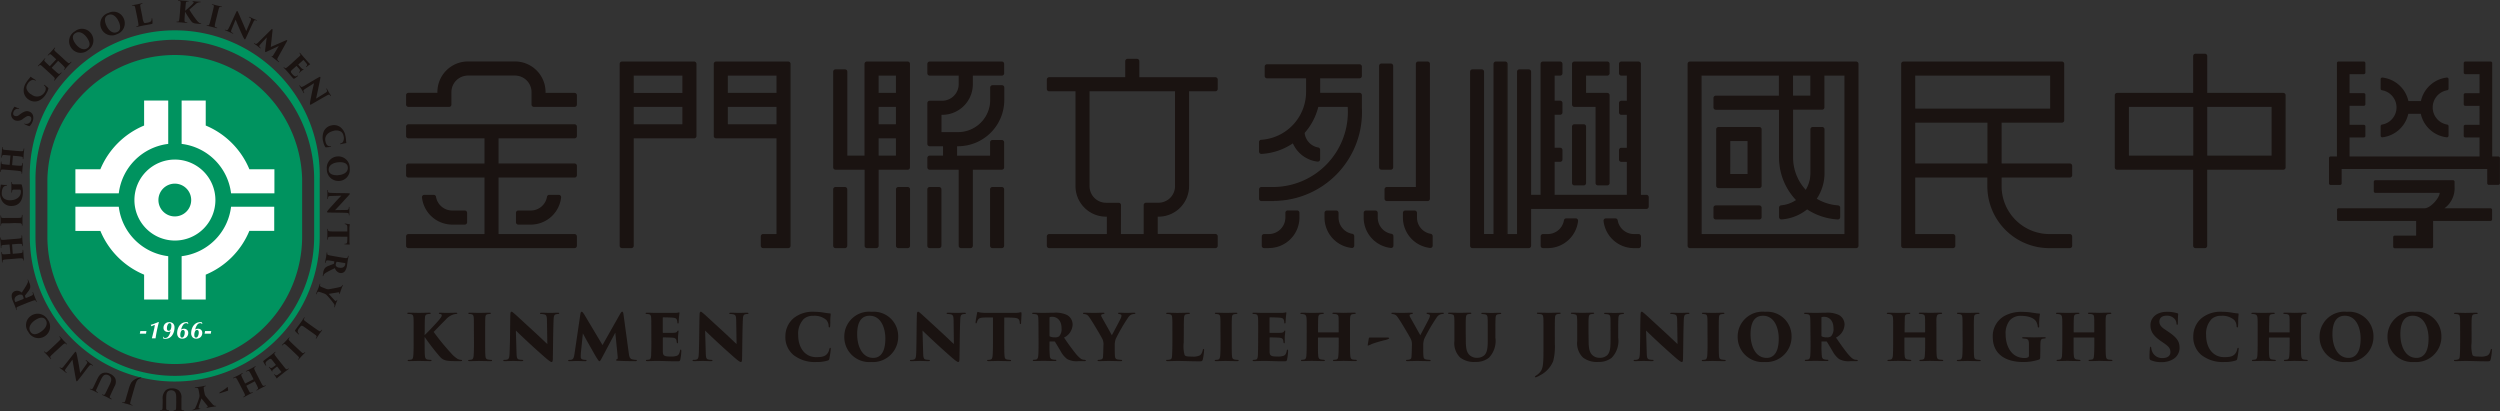 <svg xmlns="http://www.w3.org/2000/svg" width="120.703" height="19.843" viewBox="0 0 120.703 19.843">
  <rect x="0" y="0" width="120.703" height="19.843" fill="#333333" stroke="none"/>
  <g id="Group_214" data-name="Group 214" transform="translate(-27.96 -13.539)">
    <g id="Group_173" data-name="Group 173">
      <g id="Group_166" data-name="Group 166">
        <path id="Path_350" data-name="Path 350" d="M36.4,31.959a7.005,7.005,0,0,1-7-7V22.191a7,7,0,1,1,13.995,0v2.771A7.005,7.005,0,0,1,36.4,31.959Zm0-16.5a6.735,6.735,0,0,0-6.727,6.728v2.771a6.727,6.727,0,0,0,13.455,0V22.191A6.735,6.735,0,0,0,36.4,15.463Z" fill="#00935f"/>
      </g>
      <path id="Path_351" data-name="Path 351" d="M36.4,31.115a6.16,6.16,0,0,1-6.152-6.153V22.19a6.152,6.152,0,0,1,12.3,0v2.772A6.16,6.16,0,0,1,36.4,31.115Z" fill="#00935f"/>
      <g id="Group_169" data-name="Group 169">
        <path id="Path_352" data-name="Path 352" d="M36.4,21.243A1.955,1.955,0,1,0,38.36,23.2,1.957,1.957,0,0,0,36.4,21.243Zm0,2.745a.791.791,0,1,1,.791-.79A.79.79,0,0,1,36.4,23.988Z" fill="#fff"/>
        <g id="Group_167" data-name="Group 167">
          <path id="Path_353" data-name="Path 353" d="M41.209,22.874V21.71H40A3.913,3.913,0,0,0,37.893,19.6V18.394H36.729v2.093a2.735,2.735,0,0,1,2.387,2.387Z" fill="#fff"/>
          <path id="Path_354" data-name="Path 354" d="M36.729,28h1.164V26.8A3.913,3.913,0,0,0,40,24.685h1.2V23.521H39.116a2.735,2.735,0,0,1-2.387,2.387Z" fill="#fff"/>
        </g>
        <g id="Group_168" data-name="Group 168">
          <path id="Path_355" data-name="Path 355" d="M33.695,23.521a2.734,2.734,0,0,0,2.387,2.387V28H34.918V26.8a3.913,3.913,0,0,1-2.111-2.111H31.6V23.521Z" fill="#fff"/>
          <path id="Path_356" data-name="Path 356" d="M31.6,22.874V21.71h1.206A3.913,3.913,0,0,1,34.918,19.6V18.394h1.164v2.093a2.734,2.734,0,0,0-2.387,2.387Z" fill="#fff"/>
        </g>
      </g>
      <g id="Group_171" data-name="Group 171">
        <g id="Group_170" data-name="Group 170">
          <path id="Path_357" data-name="Path 357" d="M36.9,14.059c.083-.066.208-.178.329-.294.05-.05.08-.088.082-.11s0-.024-.037-.034c-.013,0-.024-.006-.023-.016s.008-.012.023-.011c.064.005.069.009.149.015l.2.013c.024,0,.029.005.029.015s-.008.012-.027.012a.318.318,0,0,0-.242.111c-.069.057-.241.209-.281.246a5.305,5.305,0,0,0,.345.5.622.622,0,0,0,.138.139.2.2,0,0,0,.063.024c.019,0,.029.006.028.018s-.013.011-.029.01l-.138-.011c-.186-.014-.249-.038-.314-.122a4.6,4.6,0,0,1-.3-.461l-.01.124c-.008.11-.017.238-.016.3,0,.036.007.072.054.082.02.005.042.008.06.011s.024.009.023.016-.006.013-.028.012c-.092-.008-.243-.023-.255-.025s-.168-.008-.214-.012c-.019,0-.028-.005-.027-.016s.01-.013.026-.012.028,0,.044,0c.044,0,.051-.037.058-.078.011-.058.021-.157.032-.293l.019-.248c.017-.218.02-.257.02-.3s-.014-.067-.047-.076-.039-.007-.053-.01-.029-.005-.028-.018.012-.012.039-.009l.213.021.234.013c.024,0,.029.008.029.015s-.009.014-.027.014H37c-.049,0-.06.035-.067.079s-.01.073-.027.291Z" fill="#1a1311"/>
          <path id="Path_358" data-name="Path 358" d="M38.212,14.163c.053-.212.062-.252.069-.3s0-.067-.031-.08a.251.251,0,0,0-.04-.016c-.016,0-.024-.011-.022-.021s.01-.011.033,0l.2.054.225.051c.023.006.029.013.027.021s-.016.011-.03.007l-.041-.006c-.037,0-.055.013-.07.061s-.024.079-.076.291l-.06.241c-.027.109-.057.236-.066.3-.006.037,0,.063.035.083a.419.419,0,0,0,.059.022c.023.006.027.013.025.021s-.01.012-.032.006c-.093-.023-.239-.063-.251-.066s-.152-.033-.2-.045c-.022-.005-.033-.011-.03-.022s.014-.011.031-.007l.044.006c.029,0,.046-.025.06-.064.02-.056.047-.154.081-.288Z" fill="#1a1311"/>
          <path id="Path_359" data-name="Path 359" d="M39.366,14.122c.018-.038.033-.059.049-.052s.015.011.036.053c.035.069.073.163.248.565.078.179.129.305.15.352l.207-.487c.029-.074.037-.11-.01-.142a.59.59,0,0,0-.054-.032c-.017-.007-.02-.016-.018-.023s.018-.008.032,0c.052.023.134.064.185.087.029.013.095.037.149.062.019.008.027.016.023.024s-.013.011-.028,0a.144.144,0,0,0-.034-.01c-.045-.014-.067,0-.107.081-.125.254-.239.512-.359.769-.029.066-.045.076-.061.069s-.047-.058-.1-.169-.121-.268-.167-.373-.119-.277-.172-.41l-.182.446c-.039.094-.049.131-.019.16a.385.385,0,0,0,.065.039c.019.01.023.016.02.024s-.016.009-.037,0c-.045-.02-.085-.04-.164-.077l-.178-.074c-.018-.008-.027-.015-.022-.026s.012-.009.03,0,.029.011.044.015c.054.014.075-.015.132-.134C39.149,14.6,39.284,14.285,39.366,14.122Z" fill="#1a1311"/>
          <path id="Path_360" data-name="Path 360" d="M41.393,16.29c-.046.08-.056.117-.028.156a.393.393,0,0,0,.057.058c.015.011.019.02.013.028s-.017,0-.035-.009c-.094-.07-.185-.139-.309-.242-.021-.017-.02-.028-.016-.033a.017.017,0,0,1,.021,0c.023.007.029,0,.063-.053l.262-.435-.559.261c-.073.035-.085.037-.094.03s-.011-.026-.005-.1c.008-.093.035-.273.047-.378,0-.047.025-.176.032-.231l-.272.294c-.04.045-.059.07-.072.087a.054.054,0,0,0,0,.081.429.429,0,0,0,.037.037c.017.013.018.019.013.026s-.014.009-.032-.005c-.049-.037-.109-.087-.143-.113s-.09-.062-.132-.093c-.011-.009-.025-.019-.016-.03s.015-.007.031.005a.336.336,0,0,0,.036.022c.038.018.068,0,.136-.065l.623-.617c.03-.031.045-.035.056-.027s.012.027.01.08l-.083.782.719-.314c.04-.016.058-.02.069-.012s.006.029-.012.06Z" fill="#1a1311"/>
          <path id="Path_361" data-name="Path 361" d="M42.21,16.442c.171-.153.191-.173.223-.2s.038-.055.021-.087c-.006-.011-.02-.026-.028-.038s-.012-.023,0-.029.015,0,.03.015c.053.06.1.113.137.159l.266.3a.506.506,0,0,0,.055.053.122.122,0,0,1,.019.013c0,.005,0,.01,0,.015l-.051.036c-.024.015-.062.046-.12.093a.017.017,0,0,1-.024,0c-.005,0,0-.014.005-.024a.156.156,0,0,0,.032-.038c.02-.027.021-.053-.019-.107-.028-.038-.108-.131-.136-.163-.006-.006-.011-.005-.018,0l-.232.207c-.007.007-.011.012-.005.02.026.03.1.114.138.151s.063.061.092.055.023,0,.027,0,0,.012-.007.018-.053.038-.1.071l-.088.077c-.013.012-.023.015-.028.008s0-.016.006-.026l.022-.025c.026-.031.031-.062-.012-.117-.024-.031-.1-.119-.128-.151,0-.006-.011,0-.019,0l-.073.065c-.036.032-.1.087-.138.123-.072.067-.076.1.028.214a.4.4,0,0,0,.1.086c.038.019.073.011.129-.023.015-.009.025-.01.031,0s0,.019-.015.03a1.055,1.055,0,0,1-.156.109c-.034.017-.042.011-.076-.028-.13-.145-.194-.23-.293-.34-.044-.049-.087-.091-.138-.148-.017-.019-.02-.029-.012-.035s.015,0,.029.012a.307.307,0,0,0,.032.027c.031.026.075-.006.143-.063.044-.035.107-.089.172-.148Z" fill="#1a1311"/>
          <path id="Path_362" data-name="Path 362" d="M43.355,17.27c.037-.02.062-.028.07-.014s.006.018,0,.065c-.012.076-.035.175-.123.605-.04.192-.071.324-.081.374l.45-.279c.067-.043.094-.068.074-.122a.586.586,0,0,0-.026-.057c-.009-.016-.007-.025,0-.029s.019,0,.027.017c.029.049.072.13.1.178.016.027.056.085.086.136.011.018.013.028.006.033s-.017,0-.026-.013a.159.159,0,0,0-.022-.028c-.029-.037-.056-.037-.134.005-.249.136-.491.281-.737.422-.062.037-.081.036-.09.021s-.005-.075.017-.195.055-.29.078-.4.063-.294.1-.434l-.406.259c-.086.055-.116.079-.107.121a.352.352,0,0,0,.03.069c.009.019.009.027,0,.031s-.018,0-.03-.021c-.025-.043-.046-.083-.09-.159-.016-.028-.073-.115-.1-.162-.01-.017-.013-.028,0-.034s.016,0,.026.016a.4.4,0,0,0,.028.037c.035.043.069.031.184-.033C42.9,17.534,43.195,17.357,43.355,17.27Z" fill="#1a1311"/>
          <path id="Path_363" data-name="Path 363" d="M43.6,19.865a.511.511,0,0,1,.361-.271.523.523,0,0,1,.421.076.667.667,0,0,1,.253.419,1.286,1.286,0,0,1,.031.2,1.193,1.193,0,0,0,.016.14c0,.015-.006.017-.014.019s-.045.007-.093.016-.126.029-.161.035-.034,0-.037-.009.006-.017.025-.023a.211.211,0,0,0,.121-.085.4.4,0,0,0,.019-.3.3.3,0,0,0-.116-.185.463.463,0,0,0-.376-.036c-.282.07-.434.27-.377.5.028.112.054.18.128.218a.209.209,0,0,0,.1.023c.03,0,.041,0,.044.013s-.011.014-.022.017-.147.018-.216.021a.048.048,0,0,1-.049-.026.742.742,0,0,1-.089-.228A.766.766,0,0,1,43.6,19.865Z" fill="#1a1311"/>
          <path id="Path_364" data-name="Path 364" d="M44.266,21.091a.55.55,0,0,1,.579.584.536.536,0,0,1-.505.6.557.557,0,0,1-.6-.571A.551.551,0,0,1,44.266,21.091Zm0,.906c.234-.009.5-.116.488-.366-.005-.129-.082-.272-.416-.26-.267.01-.518.13-.509.373C43.834,21.831,43.879,22.011,44.268,22Z" fill="#1a1311"/>
          <path id="Path_365" data-name="Path 365" d="M44.784,22.87c.042,0,.067.007.067.024s0,.018-.034.055c-.049.059-.119.133-.416.456-.132.144-.227.241-.261.279l.529-.008c.079,0,.116-.01.126-.067a.42.42,0,0,0,.007-.062c0-.018.007-.025.014-.025s.014.013.014.028c0,.057,0,.148,0,.2,0,.031,0,.1,0,.16,0,.022,0,.031-.013.031s-.015-.007-.015-.024a.14.14,0,0,0,0-.035c-.006-.046-.03-.06-.117-.065-.284-.011-.566-.011-.849-.017-.072,0-.088-.01-.088-.028s.034-.066.114-.158.2-.22.274-.305.205-.22.305-.323l-.481.015c-.1,0-.14.008-.154.048a.378.378,0,0,0-.01.074c0,.021-.006.029-.014.029s-.014-.012-.014-.034c0-.05,0-.095,0-.182,0-.033,0-.137,0-.192,0-.02,0-.031.014-.031s.014.007.014.027,0,.031,0,.046c.009.055.044.062.175.066C44.262,22.865,44.6,22.862,44.784,22.87Z" fill="#1a1311"/>
          <path id="Path_366" data-name="Path 366" d="M44.173,24.965c-.11,0-.241,0-.3.007-.036,0-.066.013-.073.055,0,.019,0,.036-.007.061s-.006.028-.015.028-.013-.007-.013-.032c0-.1,0-.233,0-.256s0-.16,0-.207c0-.022,0-.032.014-.032s.014.011.014.028,0,.029.006.045.036.041.077.045c.06.006.161.009.3.009h.553c0-.055,0-.143,0-.213s-.023-.11-.072-.129a.17.17,0,0,0-.032-.012c-.012,0-.023-.007-.023-.017s.011-.013.028-.012c.058.006.134.022.188.031.021,0,.035.007.035.016a.416.416,0,0,1-.011.048,1.031,1.031,0,0,0-.01.156V25.2a.553.553,0,0,0,.006.089.357.357,0,0,1,.008.044c0,.012-.008.014-.044.014-.019,0-.151-.009-.186-.01s-.028-.006-.028-.014.008-.014.025-.016l.029,0c.043,0,.077-.026.083-.11,0-.046.007-.119.007-.227Z" fill="#1a1311"/>
          <path id="Path_367" data-name="Path 367" d="M44.366,25.956c.216.037.244.039.289.045s.078-.007.091-.039.011-.042.015-.055.011-.024.019-.022.011.012.007.033c-.01.059-.037.192-.04.211s-.023.161-.034.225a.608.608,0,0,1-.1.276.241.241,0,0,1-.234.09.331.331,0,0,1-.248-.234,4.579,4.579,0,0,0-.415.209c-.094.059-.124.089-.136.127,0,.015-.007.023-.01.034s-.009.023-.018.021-.011-.016-.009-.03l.021-.125a.449.449,0,0,1,.089-.245.537.537,0,0,1,.2-.114c.117-.046.179-.068.221-.087a.02.02,0,0,0,.011-.015l.016-.092c0-.007,0-.012-.009-.013l-.071-.012a2.057,2.057,0,0,0-.235-.033c-.037,0-.069,0-.086.041a.388.388,0,0,0-.019.062c0,.021-.011.023-.019.022s-.011-.012-.008-.031c.016-.094.046-.244.048-.254s.021-.152.029-.2c0-.02.009-.027.019-.025s.012.012.01.027,0,.033,0,.048.025.045.072.057.155.034.289.056Zm-.134.223a.022.022,0,0,0-.023.009.265.265,0,0,0-.036.1.145.145,0,0,0,.007.092.232.232,0,0,0,.166.084c.2.033.27-.083.283-.156a.2.2,0,0,0,0-.056c0-.006,0-.009-.014-.011Z" fill="#1a1311"/>
          <path id="Path_368" data-name="Path 368" d="M43.705,27.484a.272.272,0,0,0,.155.015c.108-.017.374-.068.458-.088s.118-.031.147-.068a.3.3,0,0,0,.019-.032c.006-.013.014-.018.022-.015s.008.015,0,.031c-.02.054-.06.152-.078.2-.009.022-.035.107-.066.19,0,.015-.011.025-.019.022s-.011-.012-.008-.033c.009-.037,0-.048-.013-.051a.083.083,0,0,0-.043,0l-.448.072c.123.136.229.256.273.3a.175.175,0,0,0,.06.045c.014.006.029,0,.05-.035.007-.011.015-.02.024-.017s.009.012,0,.034c-.02.054-.041.1-.059.148-.007.019-.043.129-.052.154s-.012.026-.021.022-.011-.014-.005-.032a.216.216,0,0,0,.008-.056.18.18,0,0,0-.04-.1,3.983,3.983,0,0,0-.344-.413.407.407,0,0,0-.118-.067l-.094-.034c-.021-.008-.075-.027-.132-.044-.035-.009-.069-.019-.1.027a.748.748,0,0,0-.034.07c-.007.015-.013.019-.023.016s-.009-.011,0-.031c.035-.095.079-.2.1-.247s.049-.148.071-.207c.007-.019.015-.025.024-.022s.009.013,0,.029a.378.378,0,0,0-.01.048c0,.038.018.055.055.072.054.024.113.047.135.055Z" fill="#1a1311"/>
          <path id="Path_369" data-name="Path 369" d="M42.766,29.407c-.117-.082-.2-.144-.236-.142s-.054.019-.121.115a.328.328,0,0,0-.075.145.153.153,0,0,0,.055.128c.01.012.017.021.011.03s-.012.006-.028-.005a1.131,1.131,0,0,1-.153-.144c-.024-.03-.018-.04.014-.086.112-.16.195-.262.281-.384.038-.055.078-.119.123-.183.011-.016.02-.023.03-.016s.006.014-.006.03-.016.028-.023.043c-.022.046,0,.062.088.13.044.035.113.085.184.135l.2.143c.188.132.209.146.248.169s.059.026.087,0a.222.222,0,0,0,.038-.041c.009-.012.019-.022.028-.016s0,.02-.012.043c-.047.066-.092.123-.124.168-.007.011-.1.156-.134.2-.014.021-.023.025-.03.02s0-.02.007-.036a.4.4,0,0,0,.023-.043c.016-.035,0-.059-.039-.089s-.057-.046-.248-.18Z" fill="#1a1311"/>
          <path id="Path_370" data-name="Path 370" d="M42.32,30.361c.159.15.189.178.225.206a.066.066,0,0,0,.085.013.4.4,0,0,0,.033-.027c.012-.012.023-.016.03-.009s0,.014-.012.031c-.039.041-.137.139-.145.147s-.12.133-.155.17c-.016.018-.025.019-.031.013s0-.019.008-.029a.4.4,0,0,0,.025-.033c.02-.031.016-.054-.019-.091s-.056-.059-.215-.209l-.181-.171c-.081-.077-.177-.166-.224-.2-.029-.023-.053-.035-.089-.011a.472.472,0,0,0-.048.041c-.016.017-.024.017-.031.011s-.005-.014.01-.031c.066-.07.173-.177.182-.186s.1-.115.136-.15c.016-.017.026-.023.034-.015s0,.018-.009.03a.256.256,0,0,0-.026.036c-.018.024,0,.053.025.084s.111.116.212.211Z" fill="#1a1311"/>
          <path id="Path_371" data-name="Path 371" d="M41.556,31.1c.142.181.16.2.19.236s.053.041.086.026a.36.36,0,0,0,.039-.025c.015-.01.024-.01.029,0s0,.015-.016.029c-.063.049-.119.088-.168.126l-.312.246a.543.543,0,0,0-.057.052.113.113,0,0,1-.014.018c-.006,0-.01,0-.015,0s-.01-.019-.032-.054-.043-.065-.085-.125a.017.017,0,0,1,0-.024c.006,0,.015,0,.024.006a.151.151,0,0,0,.036.035c.025.021.051.024.108-.013.039-.026.137-.1.171-.125.006-.006.006-.011,0-.018l-.192-.245c-.006-.007-.011-.012-.019-.006-.032.023-.121.095-.16.127s-.065.06-.061.089,0,.023,0,.027-.012,0-.017-.008-.035-.056-.066-.1c-.018-.027-.061-.081-.071-.094s-.013-.023-.006-.028.016,0,.026.008l.023.023c.03.028.06.035.117,0,.033-.022.126-.091.16-.118.006,0,0-.011,0-.02l-.06-.077c-.03-.037-.08-.1-.114-.145-.062-.077-.092-.082-.215.014a.415.415,0,0,0-.093.094c-.021.037-.016.072.014.131.009.015.009.025,0,.03s-.019,0-.029-.017a1.161,1.161,0,0,1-.1-.162c-.015-.035-.008-.042.033-.075.153-.12.242-.178.358-.27.052-.04.1-.08.157-.128.02-.016.03-.018.036-.01s0,.015-.014.029a.422.422,0,0,0-.03.03c-.027.029,0,.075.054.146.033.046.083.113.137.181Z" fill="#1a1311"/>
          <path id="Path_372" data-name="Path 372" d="M39.856,32.161a.009.009,0,0,0,0,.013l.013.026c.1.195.111.216.134.255a.07.07,0,0,0,.089.039l.045-.019c.018-.009.028,0,.031,0s0,.016-.019.026c-.073.037-.187.091-.2.1l-.208.111c-.019.01-.027.008-.031,0s0-.016.012-.023.028-.017.041-.027c.031-.022.03-.048.013-.091s-.035-.074-.135-.268l-.114-.221c-.061-.119-.109-.212-.142-.261s-.046-.056-.087-.043c-.019.006-.044.018-.058.023s-.024.005-.027,0,0-.018.018-.026c.087-.044.215-.106.238-.117s.116-.065.178-.1c.022-.012.03-.008.034,0s0,.015-.018.023-.026.017-.036.025c-.027.022-.022.05-.005.092s.06.135.121.254l.052.1a.009.009,0,0,0,.012,0l.391-.2s.007,0,0-.011l-.067-.13c-.062-.12-.089-.17-.122-.222-.022-.034-.046-.052-.087-.039l-.056.021c-.014.007-.025.008-.03,0s0-.015.019-.025c.071-.037.221-.109.234-.116l.181-.1c.014-.007.029-.011.033,0s0,.016-.014.024l-.036.025c-.028.02-.023.058-.006.1.023.055.066.144.127.263l.112.218c.1.195.116.223.14.262s.051.059.1.043c.016-.005.022-.009.037-.014s.029-.006.032,0-.008.018-.022.025c-.073.037-.171.083-.2.1-.048.024-.151.082-.2.11-.023.012-.029.009-.033,0s0-.016.016-.024l.042-.027c.03-.025.021-.058.005-.1s-.043-.094-.124-.251l-.014-.026a.009.009,0,0,0-.012-.005Z" fill="#1a1311"/>
          <path id="Path_373" data-name="Path 373" d="M38.611,32.517c-.048.015-.058.013-.061,0s.01-.026.065-.062a2.574,2.574,0,0,0,.262-.176c.034-.028.049-.051.064-.055s.015.008.017.024l.016.123c0,.026,0,.028-.024.036Z" fill="#1a1311"/>
          <path id="Path_374" data-name="Path 374" d="M37.84,32.541a.272.272,0,0,0,.064.142c.068.086.245.292.3.354s.085.087.132.094h.037c.014,0,.022,0,.024.011s-.009.015-.026.018c-.057.01-.162.023-.215.032-.023,0-.11.024-.2.038-.015,0-.027,0-.028-.006s0-.016.025-.023.04-.026.038-.037a.1.1,0,0,0-.021-.038c-.029-.036-.256-.315-.285-.353-.058.174-.109.326-.126.386a.187.187,0,0,0-.01.075c0,.015.013.027.056.026.013,0,.025,0,.027.013s-.007.014-.029.018c-.057.01-.1.014-.158.023-.019,0-.132.027-.159.031s-.028,0-.03-.007.007-.017.025-.021a.241.241,0,0,0,.053-.02.175.175,0,0,0,.065-.084,3.828,3.828,0,0,0,.187-.5.391.391,0,0,0,0-.136l-.017-.1c0-.022-.013-.079-.028-.137-.008-.034-.017-.068-.07-.069a.657.657,0,0,0-.078,0c-.017,0-.023,0-.025-.011s.005-.014.026-.017c.1-.018.216-.033.262-.041s.152-.03.215-.041c.019,0,.029,0,.03.01s-.006.014-.023.017a.25.25,0,0,0-.047.016c-.035.015-.039.042-.035.083.006.059.016.122.019.144Z" fill="#1a1311"/>
          <path id="Path_375" data-name="Path 375" d="M36.468,32.756c0-.195-.026-.277-.1-.333a.263.263,0,0,0-.3.008c-.08.066-.082.214-.084.359l0,.17c0,.207,0,.244,0,.289s.013.078.06.087c.015,0,.024,0,.052.006s.025.006.025.015-.007.014-.033.014c-.08,0-.166-.007-.189-.007s-.117,0-.186,0c-.021,0-.029-.005-.029-.015s.006-.012.024-.014a.269.269,0,0,0,.044,0c.038-.006.05-.027.055-.085s0-.082.008-.289l0-.138a.532.532,0,0,1,.15-.444.446.446,0,0,1,.295-.088.5.5,0,0,1,.334.1.437.437,0,0,1,.126.37l0,.214c0,.219,0,.258,0,.3s.01.058.043.069a.347.347,0,0,0,.06.011c.021,0,.03.007.03.016s-.012.012-.039.012c-.06,0-.2-.007-.215-.008s-.18,0-.23,0c-.024,0-.031-.005-.031-.013s.007-.014.025-.015l.047-.005c.04-.008.047-.038.051-.083s.006-.111.008-.292Z" fill="#1a1311"/>
          <path id="Path_376" data-name="Path 376" d="M34.162,32.367a1.335,1.335,0,0,1,.139-.362.613.613,0,0,1,.359-.223.506.506,0,0,1,.081-.015.058.058,0,0,1,.032,0,.011.011,0,0,1,.009.014c0,.007-.016.015-.039.021a.341.341,0,0,0-.09.041c-.094.06-.125.147-.226.5l-.1.347c-.059.21-.07.248-.078.293a.067.067,0,0,0,.036.085c.018.008.038.015.053.02s.025.012.021.023-.01.01-.033,0c-.058-.016-.208-.063-.219-.066s-.175-.044-.225-.059c-.023-.007-.03-.013-.027-.021s.013-.011.031-.007l.04.007c.047,0,.063-.024.078-.067s.023-.069.082-.28Z" fill="#1a1311"/>
          <path id="Path_377" data-name="Path 377" d="M33.259,32.1c.083-.176.091-.263.044-.346a.234.234,0,0,0-.111-.1.24.24,0,0,0-.163-.019c-.1.028-.163.162-.225.294l-.072.153c-.088.188-.1.221-.121.263s-.02.076.019.1a.4.4,0,0,0,.044.028c.017.008.021.016.017.023s-.012.01-.035,0c-.073-.034-.149-.075-.169-.085s-.108-.046-.171-.075c-.019-.009-.025-.017-.02-.026s.01-.009.027,0l.042.013c.038.01.057,0,.085-.055s.039-.072.127-.26l.059-.125c.069-.146.149-.3.32-.342a.451.451,0,0,1,.306.041.5.5,0,0,1,.263.228.437.437,0,0,1-.038.389l-.091.194c-.093.2-.11.234-.126.277s-.014.057.011.079a.291.291,0,0,0,.051.035c.018.011.024.019.02.027s-.015.007-.04,0c-.055-.026-.182-.091-.193-.1s-.164-.073-.21-.1c-.022-.01-.026-.017-.023-.024s.012-.01.03,0a.453.453,0,0,0,.044.015c.04.009.059-.015.08-.054s.052-.1.129-.263Z" fill="#1a1311"/>
          <path id="Path_378" data-name="Path 378" d="M31.716,31.909c-.027.033-.047.05-.06.039s-.012-.014-.023-.06c-.018-.075-.033-.176-.111-.607-.034-.193-.055-.327-.065-.377l-.313.427c-.045.064-.062.1-.023.14a.457.457,0,0,0,.045.043c.015.011.016.021.012.026s-.019,0-.031-.005c-.045-.034-.116-.093-.161-.127-.024-.019-.083-.058-.13-.1-.017-.012-.022-.022-.017-.028s.015-.008.028,0a.191.191,0,0,0,.031.018c.04.023.066.013.122-.054.181-.219.352-.444.528-.666.043-.057.061-.064.075-.052s.033.067.057.186.056.289.077.4.051.3.073.438l.279-.391c.06-.083.078-.116.055-.151a.333.333,0,0,0-.053-.054c-.016-.014-.019-.021-.014-.028s.017,0,.035.009c.04.03.074.06.143.114.025.019.111.079.155.113.016.012.023.021.016.03s-.014.006-.03-.005a.442.442,0,0,0-.039-.025c-.049-.027-.076,0-.159.1C32.036,31.5,31.833,31.769,31.716,31.909Z" fill="#1a1311"/>
          <path id="Path_379" data-name="Path 379" d="M30.632,30.512c-.16.15-.189.177-.22.211a.067.067,0,0,0-.017.085.2.2,0,0,0,.024.034c.012.013.015.024.007.031s-.014,0-.03-.014c-.039-.042-.13-.146-.138-.154l-.16-.165c-.016-.018-.017-.027-.011-.032s.019,0,.029.01.016.015.031.027c.03.022.053.019.092-.013s.063-.053.223-.2l.181-.17c.082-.076.177-.167.216-.211a.066.066,0,0,0,.016-.089.586.586,0,0,0-.037-.05c-.016-.017-.016-.025-.01-.031s.015,0,.03.012c.066.07.166.183.175.192s.109.111.142.146c.015.017.021.027.012.035s-.018,0-.029-.011l-.034-.029c-.024-.018-.053,0-.086.021s-.123.1-.224.2Z" fill="#1a1311"/>
          <path id="Path_380" data-name="Path 380" d="M30.131,29.767a.548.548,0,0,1-.8-.2.537.537,0,0,1,.12-.776.557.557,0,0,1,.81.177A.55.55,0,0,1,30.131,29.767Zm-.47-.773c-.2.129-.366.356-.229.565.072.109.212.191.491.007.223-.146.376-.38.242-.583C30.117,28.91,29.986,28.78,29.661,28.994Z" fill="#1a1311"/>
          <path id="Path_381" data-name="Path 381" d="M29.084,28.238c-.2.081-.228.094-.27.112s-.063.046-.057.08a.406.406,0,0,0,.015.055c.005.016,0,.026,0,.029s-.015,0-.023-.024c-.023-.056-.069-.184-.076-.2s-.064-.15-.088-.21a.6.6,0,0,1-.062-.285.239.239,0,0,1,.153-.2.331.331,0,0,1,.334.071c.083-.126.186-.278.246-.394s.059-.141.05-.18c0-.015-.007-.023-.009-.034s0-.025,0-.028.018.008.023.021l.047.118a.442.442,0,0,1,.052.256.534.534,0,0,1-.11.2c-.076.1-.118.152-.144.19a.024.024,0,0,0,0,.019l.034.086c0,.007.007.01.015.007l.067-.027a2.33,2.33,0,0,0,.218-.094c.033-.017.058-.037.051-.08a.306.306,0,0,0-.015-.062c-.007-.022,0-.027,0-.03s.015.005.023.023c.034.088.087.232.091.241s.061.142.079.187c.008.019.006.027,0,.031s-.017,0-.022-.018l-.023-.043c-.017-.023-.045-.024-.091-.011s-.15.052-.277.1Zm0-.261a.02.02,0,0,0,.015-.019.248.248,0,0,0-.023-.108.136.136,0,0,0-.054-.074.224.224,0,0,0-.185.014c-.187.074-.188.212-.161.28a.161.161,0,0,0,.026.05s.007.007.018,0Z" fill="#1a1311"/>
          <path id="Path_382" data-name="Path 382" d="M28.421,25.354s0-.008-.01-.008l-.03,0c-.218.018-.242.019-.287.026s-.063.019-.069.066c0,.011,0,.033,0,.05s-.006.027-.012.028S28,25.512,28,25.491c-.006-.082-.012-.209-.013-.223s-.018-.174-.023-.235c0-.021,0-.028.012-.029s.015.006.016.02,0,.032.009.049c.009.036.034.045.079.046s.082,0,.3-.021l.247-.019c.134-.01.238-.018.3-.03s.069-.021.073-.064c0-.02,0-.048,0-.062s.006-.025.013-.025.014.01.016.027c.007.1.014.24.016.265s.015.132.02.2c0,.026,0,.032-.013.033s-.013-.008-.015-.026a.272.272,0,0,0-.009-.043c-.009-.034-.037-.04-.082-.041s-.148,0-.282.014l-.114.009a.008.008,0,0,0-.008.009l.034.439a.009.009,0,0,0,.01.008l.146-.012c.134-.01.191-.016.251-.026.041-.008.066-.023.07-.065s0-.044,0-.06,0-.027.013-.028.014.006.016.027c.006.081.015.247.016.261s.017.16.02.2c0,.015,0,.031-.01.032s-.016,0-.017-.023-.005-.025-.009-.043-.045-.043-.087-.043c-.06,0-.158,0-.292.016l-.245.019c-.218.017-.25.021-.295.027s-.074.025-.078.074c0,.017,0,.024,0,.04s-.006.029-.013.029-.014-.014-.015-.03c-.007-.081-.011-.19-.013-.222,0-.054-.018-.171-.023-.232,0-.025,0-.03.012-.031s.015.008.016.025.006.035.01.048c.011.038.044.042.085.042s.1,0,.279-.018l.029,0c.007,0,.01,0,.01-.009Z" fill="#1a1311"/>
          <path id="Path_383" data-name="Path 383" d="M28.39,24.32c-.219,0-.26,0-.305,0s-.065.018-.071.049a.3.3,0,0,0,0,.043c0,.017-.006.027-.016.027s-.013-.007-.013-.031c0-.057.005-.2.005-.206s-.005-.179-.005-.23c0-.024.006-.031.015-.031s.014.012.014.026a.332.332,0,0,0,0,.041c.007.037.025.051.076.054s.082,0,.3,0h.248c.111,0,.242,0,.3-.007.036,0,.062-.011.072-.053,0-.019.005-.044.007-.062s.005-.03.014-.03.014.007.014.03c0,.095,0,.246,0,.259s0,.155,0,.2c0,.023,0,.034-.014.034s-.014-.011-.014-.028,0-.028-.006-.044-.035-.039-.076-.044c-.059,0-.161-.008-.3-.008Z" fill="#1a1311"/>
          <path id="Path_384" data-name="Path 384" d="M28.911,22.439c.084,0,.092,0,.1.028a1.08,1.08,0,0,1,.054.345c0,.4-.178.672-.553.672a.509.509,0,0,1-.46-.254.771.771,0,0,1-.093-.4,1.56,1.56,0,0,1,.019-.228c.006-.048.016-.095.017-.136,0-.012.006-.015.019-.014a1.239,1.239,0,0,0,.259.016c.023,0,.03.005.03.015s-.011.016-.023.017a.223.223,0,0,0-.07.017c-.1.027-.164.152-.164.348a.316.316,0,0,0,.1.253.457.457,0,0,0,.3.089c.253,0,.522-.122.522-.418a.146.146,0,0,0-.017-.079.045.045,0,0,0-.038-.017h-.086c-.058,0-.113,0-.165,0-.08,0-.11.018-.117.066,0,.018,0,.037-.007.061s0,.022-.014.022-.014-.007-.014-.029c0-.092,0-.2,0-.239s0-.142,0-.218c0-.021,0-.033.014-.033s.013.009.014.023,0,.024,0,.038c.007.034.023.049.072.054s.119,0,.188,0Z" fill="#1a1311"/>
          <path id="Path_385" data-name="Path 385" d="M28.465,21.054s0-.008-.009-.009l-.03,0c-.217-.019-.241-.021-.287-.022a.068.068,0,0,0-.079.054l-.009.049c0,.02-.011.026-.016.025s-.014-.008-.012-.029c.007-.081.023-.207.024-.221s.011-.175.016-.235c0-.022.008-.028.017-.027s.013.008.012.022,0,.033,0,.05c0,.037.025.05.07.058s.081.01.3.029l.247.022c.134.011.238.02.3.019s.072-.01.083-.051c0-.02.008-.048.011-.062s.009-.023.016-.022.013.012.011.029c-.008.1-.025.239-.027.264s-.007.132-.013.2c0,.025-.01.03-.018.03s-.012-.01-.011-.028a.317.317,0,0,0,0-.044c0-.035-.03-.045-.074-.053-.059-.011-.147-.022-.28-.033l-.114-.01a.007.007,0,0,0-.009.007l-.039.439a.008.008,0,0,0,.008.009l.146.013c.134.011.191.015.252.015.041,0,.069-.011.08-.053s.009-.043.012-.058.007-.027.016-.026.014.008.012.03c-.007.08-.026.245-.027.259s-.01.161-.014.206c0,.015,0,.03-.015.029S29,21.92,29,21.9s0-.025,0-.044-.037-.05-.079-.056c-.058-.01-.156-.021-.29-.033l-.244-.021c-.218-.019-.251-.021-.3-.022s-.077.012-.089.06c0,.017,0,.024-.007.039s-.011.028-.018.027-.011-.016-.01-.032c.007-.081.021-.189.024-.221,0-.054.01-.172.016-.233,0-.025.008-.029.016-.028s.013.01.012.027,0,.035,0,.049c0,.039.037.049.078.055s.1.013.277.029l.03,0a.009.009,0,0,0,.011-.007Z" fill="#1a1311"/>
          <path id="Path_386" data-name="Path 386" d="M29.407,19.613a.052.052,0,0,1-.064.009,1.612,1.612,0,0,1-.19-.083c-.023-.011-.029-.02-.026-.027s.016-.006.027,0a.25.25,0,0,0,.043.009.237.237,0,0,0,.256-.158c.048-.125,0-.188-.058-.21s-.106-.029-.225.054l-.088.06a.4.4,0,0,1-.4.082.315.315,0,0,1-.145-.441.758.758,0,0,1,.071-.146.568.568,0,0,1,.041-.059c.009-.012.014-.014.025-.01.041.019.066.032.183.077.024.009.032.016.028.027s-.009.01-.031.005a.186.186,0,0,0-.085-.006.22.22,0,0,0-.157.147c-.041.108,0,.171.065.194a.2.2,0,0,0,.2-.045l.071-.05c.193-.137.3-.164.43-.113a.287.287,0,0,1,.185.231.462.462,0,0,1-.032.251A.554.554,0,0,1,29.407,19.613Z" fill="#1a1311"/>
          <path id="Path_387" data-name="Path 387" d="M29.8,18.414a.511.511,0,0,1-.447-.061A.518.518,0,0,1,29.11,18a.67.67,0,0,1,.115-.476,1.3,1.3,0,0,1,.117-.163,1.04,1.04,0,0,0,.087-.11c.01-.013.017-.008.024,0s.037.027.076.054.111.067.14.088.027.021.02.032-.016.008-.034,0a.206.206,0,0,0-.146-.025.4.4,0,0,0-.222.2.3.3,0,0,0-.049.213.466.466,0,0,0,.243.29.422.422,0,0,0,.619-.091.287.287,0,0,0,.063-.245.219.219,0,0,0-.057-.088c-.022-.021-.029-.03-.023-.04s.018,0,.028,0a1.973,1.973,0,0,1,.168.136.046.046,0,0,1,.016.053.724.724,0,0,1-.1.224A.768.768,0,0,1,29.8,18.414Z" fill="#1a1311"/>
          <path id="Path_388" data-name="Path 388" d="M30.67,16.408a.008.008,0,0,0,0-.012l-.022-.02c-.161-.148-.179-.165-.214-.193a.067.067,0,0,0-.1-.006c-.009.007-.024.022-.037.033s-.024.015-.028.011-.006-.015.008-.03c.056-.061.145-.151.154-.162s.116-.131.157-.176c.014-.016.023-.017.029-.011s.006.014,0,.025-.02.026-.029.04c-.021.031-.011.055.02.089s.058.057.219.2l.183.168a2.683,2.683,0,0,0,.224.2c.037.029.062.037.1.01.015-.012.036-.032.046-.042s.022-.012.027-.008,0,.018-.009.031c-.066.072-.165.174-.182.192s-.087.1-.134.151c-.017.019-.026.018-.032.013s0-.015.009-.029.018-.024.025-.036c.018-.029,0-.054-.027-.087a2.638,2.638,0,0,0-.2-.2l-.084-.078a.008.008,0,0,0-.012,0l-.3.324a.008.008,0,0,0,0,.012l.108.1c.1.091.142.129.191.166.033.024.061.033.095.007l.045-.039c.011-.012.021-.017.029-.01s.005.014-.009.03c-.054.059-.17.179-.18.189s-.1.121-.136.155c-.01.011-.023.021-.03.014s-.008-.015,0-.028.016-.021.026-.036,0-.062-.028-.093-.112-.112-.21-.2l-.181-.166c-.161-.148-.186-.169-.221-.2s-.068-.038-.107-.006a.255.255,0,0,0-.03.026c-.018.018-.025.015-.03.01s0-.02.011-.031c.056-.061.132-.138.154-.162.036-.039.113-.129.154-.174.018-.019.025-.018.031-.012s.005.016-.007.028a.441.441,0,0,0-.029.04c-.02.034,0,.061.028.091s.073.073.2.192l.022.02c.006,0,.01,0,.013,0Z" fill="#1a1311"/>
          <path id="Path_389" data-name="Path 389" d="M31.4,15.852a.549.549,0,0,1,.175-.8.537.537,0,0,1,.779.1.557.557,0,0,1-.152.815A.551.551,0,0,1,31.4,15.852Zm.759-.494c-.135-.192-.367-.354-.572-.211-.106.074-.184.217.008.491.153.218.391.363.589.224C32.255,15.812,32.381,15.677,32.158,15.358Z" fill="#1a1311"/>
          <path id="Path_390" data-name="Path 390" d="M32.848,14.909a.548.548,0,0,1,.345-.745.538.538,0,0,1,.74.264.557.557,0,0,1-.327.762A.55.55,0,0,1,32.848,14.909Zm.848-.316c-.09-.217-.282-.426-.512-.331-.12.05-.227.172-.1.481.1.246.3.44.527.347C33.692,15.057,33.844,14.953,33.7,14.593Z" fill="#1a1311"/>
          <path id="Path_391" data-name="Path 391" d="M34.838,14.368a.706.706,0,0,0,.074.265c.024.022.052.023.167,0a.334.334,0,0,0,.154-.055c.031-.021.047-.062.049-.131,0-.016,0-.027.012-.029s.013,0,.017.024a1.159,1.159,0,0,1,.012.209c0,.038-.014.042-.07.053-.191.039-.321.057-.467.087-.066.013-.139.032-.215.048-.02,0-.031,0-.034-.009s.006-.014.025-.018a.415.415,0,0,0,.046-.015c.048-.019.044-.044.026-.155-.008-.056-.024-.14-.041-.225l-.05-.244c-.046-.225-.053-.25-.064-.293s-.025-.06-.062-.063a.415.415,0,0,0-.055,0c-.016,0-.03,0-.032-.008s.011-.016.038-.022c.079-.016.152-.027.206-.038.012,0,.183-.042.233-.051.025-.005.034,0,.036.005s-.011.018-.03.022a.32.32,0,0,0-.046.016c-.036.014-.041.042-.033.091s.01.073.056.3Z" fill="#1a1311"/>
        </g>
      </g>
      <g id="Group_172" data-name="Group 172">
        <path id="Path_392" data-name="Path 392" d="M34.709,29.649c.005-.017.01-.036.014-.057s.008-.044.011-.07l.078,0h.15l.072,0a.36.36,0,0,0-.015.063.464.464,0,0,0-.007.064l-.074,0h-.152Z" fill="#fff"/>
        <path id="Path_393" data-name="Path 393" d="M35.292,29.872c.055-.21.091-.359.11-.448a1.241,1.241,0,0,0,.031-.2.824.824,0,0,0-.089.036.712.712,0,0,0-.073.036c0-.013-.009-.025-.014-.037l-.018-.037a1.85,1.85,0,0,0,.178-.059c.062-.023.126-.049.193-.078l.02.015c-.033.121-.062.246-.089.374s-.051.26-.071.4l-.04,0h-.1Z" fill="#fff"/>
        <path id="Path_394" data-name="Path 394" d="M36.193,29.528a.17.17,0,0,1-.056.03.217.217,0,0,1-.065.009.228.228,0,0,1-.158-.054.184.184,0,0,1-.06-.143.275.275,0,0,1,.076-.2.268.268,0,0,1,.2-.076.252.252,0,0,1,.19.066.274.274,0,0,1,.065.2.659.659,0,0,1-.033.207.6.6,0,0,1-.092.178.389.389,0,0,1-.135.113.383.383,0,0,1-.171.038.37.37,0,0,1-.059,0,.329.329,0,0,1-.054-.014l-.006-.043-.009-.049.012,0a.113.113,0,0,0,.039.051.1.1,0,0,0,.058.017.2.2,0,0,0,.155-.081A.58.58,0,0,0,36.193,29.528Zm-.084-.018a.1.1,0,0,0,.091-.067.412.412,0,0,0,.034-.18.157.157,0,0,0-.021-.09.072.072,0,0,0-.063-.03c-.036,0-.067.024-.092.072a.375.375,0,0,0-.038.176.149.149,0,0,0,.022.09A.079.079,0,0,0,36.109,29.51Z" fill="#fff"/>
        <path id="Path_395" data-name="Path 395" d="M36.706,29.453a.234.234,0,0,1,.063-.032.235.235,0,0,1,.222.044.187.187,0,0,1,.057.141.273.273,0,0,1-.08.207.291.291,0,0,1-.211.077.231.231,0,0,1-.181-.071.3.3,0,0,1-.063-.2.619.619,0,0,1,.043-.228.494.494,0,0,1,.115-.184.381.381,0,0,1,.273-.114l.041,0,.045.008.013.042a.285.285,0,0,1,.008.035l-.014.006a.112.112,0,0,0-.04-.033.1.1,0,0,0-.047-.01.184.184,0,0,0-.146.081A.6.6,0,0,0,36.706,29.453Zm.085.017a.1.1,0,0,0-.091.068.39.39,0,0,0-.035.182.15.15,0,0,0,.021.088.072.072,0,0,0,.063.03c.036,0,.067-.024.092-.072a.378.378,0,0,0,.038-.176.145.145,0,0,0-.022-.09A.075.075,0,0,0,36.791,29.47Z" fill="#fff"/>
        <path id="Path_396" data-name="Path 396" d="M37.383,29.453a.234.234,0,0,1,.063-.032.219.219,0,0,1,.073-.011.2.2,0,0,1,.149.055.188.188,0,0,1,.058.141.277.277,0,0,1-.08.207.3.3,0,0,1-.211.077.23.23,0,0,1-.181-.071.292.292,0,0,1-.064-.2.64.64,0,0,1,.043-.228.507.507,0,0,1,.115-.184.4.4,0,0,1,.126-.085.371.371,0,0,1,.147-.029l.041,0,.045.008.013.042a.285.285,0,0,1,.008.035l-.013.006a.122.122,0,0,0-.04-.033.109.109,0,0,0-.048-.01.183.183,0,0,0-.145.081A.6.6,0,0,0,37.383,29.453Zm.085.017a.1.1,0,0,0-.091.068.4.4,0,0,0-.035.182.15.15,0,0,0,.021.088.072.072,0,0,0,.063.03c.036,0,.067-.024.092-.072a.378.378,0,0,0,.038-.176.145.145,0,0,0-.022-.09A.075.075,0,0,0,37.468,29.47Z" fill="#fff"/>
        <path id="Path_397" data-name="Path 397" d="M37.835,29.649a.581.581,0,0,0,.015-.057c0-.021.008-.044.011-.07l.078,0h.15l.072,0a.484.484,0,0,0-.016.063c0,.021-.005.043-.006.064l-.074,0h-.152Z" fill="#fff"/>
      </g>
    </g>
    <g id="Group_213" data-name="Group 213">
      <g id="Group_211" data-name="Group 211">
        <g id="Group_176" data-name="Group 176">
          <g id="Group_174" data-name="Group 174">
            <path id="Path_398" data-name="Path 398" d="M61.473,16.547H57.99a.075.075,0,0,0-.075.076v8.783a.075.075,0,0,0,.075.076h.455a.076.076,0,0,0,.075-.076V20.182h2.953a.076.076,0,0,0,.076-.076V16.623A.076.076,0,0,0,61.473,16.547ZM58.52,18.061v-.908h2.423v.908Zm0,1.515v-.909h2.423v.909Z" fill="#1a1311"/>
            <path id="Path_399" data-name="Path 399" d="M58.445,25.519H57.99a.113.113,0,0,1-.112-.113V16.623a.113.113,0,0,1,.112-.113h3.483a.113.113,0,0,1,.113.113v3.483a.112.112,0,0,1-.113.112H58.557v5.188A.113.113,0,0,1,58.445,25.519Zm-.455-8.935a.039.039,0,0,0-.039.039v8.783a.039.039,0,0,0,.039.039h.455a.039.039,0,0,0,.039-.039V20.145h2.989a.039.039,0,0,0,.039-.039V16.623a.038.038,0,0,0-.039-.039Zm2.99,3.029h-2.5V18.63h2.5Zm-2.423-.074h2.35V18.7h-2.35ZM60.98,18.1h-2.5v-.982h2.5Zm-2.423-.074h2.35V17.19h-2.35Z" fill="#1a1311"/>
          </g>
          <g id="Group_175" data-name="Group 175">
            <path id="Path_400" data-name="Path 400" d="M66.017,16.547H62.533a.076.076,0,0,0-.075.076v3.483a.076.076,0,0,0,.075.076h2.953v4.694h-.681a.076.076,0,0,0-.076.076v.454a.076.076,0,0,0,.076.076h1.212a.076.076,0,0,0,.075-.076V16.623A.076.076,0,0,0,66.017,16.547Zm-2.953,1.514v-.908h2.422v.908Zm0,1.515v-.909h2.422v.909Z" fill="#1a1311"/>
            <path id="Path_401" data-name="Path 401" d="M66.017,25.519H64.805a.114.114,0,0,1-.113-.113v-.454a.114.114,0,0,1,.113-.113h.645V20.218H62.533a.112.112,0,0,1-.112-.112V16.623a.113.113,0,0,1,.112-.113h3.484a.113.113,0,0,1,.112.113v8.783A.113.113,0,0,1,66.017,25.519Zm-1.212-.606a.038.038,0,0,0-.039.039v.454a.038.038,0,0,0,.039.039h1.212a.038.038,0,0,0,.038-.039V16.623a.038.038,0,0,0-.038-.039H62.533a.038.038,0,0,0-.038.039v3.483a.039.039,0,0,0,.038.039h2.99v4.768Zm.718-5.3h-2.5V18.63h2.5ZM63.1,19.539h2.35V18.7H63.1ZM65.523,18.1h-2.5v-.982h2.5ZM63.1,18.024h2.35V17.19H63.1Z" fill="#1a1311"/>
          </g>
        </g>
        <g id="Group_177" data-name="Group 177">
          <path id="Path_402" data-name="Path 402" d="M138.2,18.061h-3.711V16.244a.075.075,0,0,0-.075-.076h-.454a.076.076,0,0,0-.076.076v1.817h-3.71a.076.076,0,0,0-.076.076V21.62a.076.076,0,0,0,.076.076h3.71v3.71a.076.076,0,0,0,.076.076h.454a.075.075,0,0,0,.075-.076V21.7H138.2a.076.076,0,0,0,.075-.076V18.137A.076.076,0,0,0,138.2,18.061Zm-3.711,3.029V18.667h3.181V21.09Zm-.6-2.423V21.09h-3.18V18.667Z" fill="#1a1311"/>
          <path id="Path_403" data-name="Path 403" d="M134.416,25.519h-.454a.114.114,0,0,1-.113-.113V21.733h-3.673a.114.114,0,0,1-.113-.113V18.137a.114.114,0,0,1,.113-.113h3.673v-1.78a.113.113,0,0,1,.113-.112h.454a.112.112,0,0,1,.112.112v1.78H138.2a.113.113,0,0,1,.112.113V21.62a.113.113,0,0,1-.112.113h-3.674v3.673A.113.113,0,0,1,134.416,25.519Zm-4.24-7.421a.039.039,0,0,0-.039.039V21.62a.038.038,0,0,0,.039.039h3.747v3.747a.038.038,0,0,0,.039.039h.454a.039.039,0,0,0,.039-.039V21.659H138.2a.038.038,0,0,0,.038-.039V18.137a.039.039,0,0,0-.038-.039h-3.747V16.244a.04.04,0,0,0-.039-.039h-.454a.039.039,0,0,0-.039.039V18.1Zm7.533,3.029h-3.254v-2.5h3.254Zm-3.181-.074h3.107V18.7h-3.107Zm-.6.074h-3.254v-2.5h3.254Zm-3.181-.074h3.107V18.7h-3.107Z" fill="#1a1311"/>
        </g>
        <g id="Group_178" data-name="Group 178">
          <path id="Path_404" data-name="Path 404" d="M127.889,22.075a.076.076,0,0,0,.076-.076v-.455a.076.076,0,0,0-.076-.075h-3.331V19.424h2.953a.076.076,0,0,0,.076-.075V16.623a.076.076,0,0,0-.076-.076h-7.647a.076.076,0,0,0-.076.076v8.783a.076.076,0,0,0,.076.076h2.388a.076.076,0,0,0,.076-.076v-.454a.076.076,0,0,0-.076-.076h-1.859v-2.8h3.56v.454a2.956,2.956,0,0,0,2.952,2.953h.984a.076.076,0,0,0,.076-.076v-.454a.076.076,0,0,0-.076-.076H126.9a2.35,2.35,0,0,1-2.347-2.347v-.454Zm-3.936-2.651v2.045h-3.56V19.424Zm3.028-2.271v1.666h-6.588V17.153Z" fill="#1a1311"/>
          <path id="Path_405" data-name="Path 405" d="M127.889,25.519H126.9a2.993,2.993,0,0,1-2.989-2.99v-.418H120.43v2.728h1.822a.114.114,0,0,1,.113.113v.454a.114.114,0,0,1-.113.113h-2.388a.114.114,0,0,1-.113-.113V16.623a.114.114,0,0,1,.113-.113h7.647a.113.113,0,0,1,.112.113v2.726a.112.112,0,0,1-.112.112H124.6v1.971h3.294a.113.113,0,0,1,.113.112V22a.113.113,0,0,1-.113.112H124.6v.418a2.312,2.312,0,0,0,2.31,2.31h.984a.114.114,0,0,1,.113.113v.454A.114.114,0,0,1,127.889,25.519Zm-7.533-3.481h3.633v.491a2.919,2.919,0,0,0,2.916,2.916h.984a.038.038,0,0,0,.039-.039v-.454a.038.038,0,0,0-.039-.039H126.9a2.387,2.387,0,0,1-2.384-2.384v-.491h3.368a.039.039,0,0,0,.039-.039v-.455a.039.039,0,0,0-.039-.039h-3.368V19.388h2.99a.04.04,0,0,0,.039-.039V16.623a.039.039,0,0,0-.039-.039h-7.647a.038.038,0,0,0-.039.039v8.783a.038.038,0,0,0,.039.039h2.388a.039.039,0,0,0,.039-.039v-.454a.039.039,0,0,0-.039-.039h-1.9Zm3.633-.533h-3.633V19.388h3.633Zm-3.559-.073h3.486V19.461H120.43Zm6.588-2.577h-6.662V17.116h6.662Zm-6.588-.073h6.514V17.19H120.43Z" fill="#1a1311"/>
        </g>
        <g id="Group_182" data-name="Group 182">
          <g id="Group_179" data-name="Group 179">
            <path id="Path_406" data-name="Path 406" d="M117.577,16.547h-8.026a.076.076,0,0,0-.075.076v8.783a.076.076,0,0,0,.075.076h8.026a.076.076,0,0,0,.076-.076V16.623A.076.076,0,0,0,117.577,16.547Zm-3.084,1.645V17.153h.909v1.039Zm-.6,0H110.8a.076.076,0,0,0-.076.076v.454a.076.076,0,0,0,.076.076h3.084v2.347a2.942,2.942,0,0,0,.778,1.991l.062.067-.078.048a1.594,1.594,0,0,1-.693.235.075.075,0,0,0-.069.075v.456a.076.076,0,0,0,.024.055.073.073,0,0,0,.052.021h.005a2.19,2.19,0,0,0,1.192-.461l.042-.033.045.029a2.95,2.95,0,0,0,1.437.466h0a.073.073,0,0,0,.052-.021.076.076,0,0,0,.024-.055v-.455a.075.075,0,0,0-.071-.075,2.365,2.365,0,0,1-1.006-.3l-.069-.04.043-.067a2.189,2.189,0,0,0,.346-1.179v-2.12a.075.075,0,0,0-.076-.075h-.454a.075.075,0,0,0-.076.075V21.9a1.587,1.587,0,0,1-.2.774l-.053.094-.07-.081a2.345,2.345,0,0,1-.584-1.544V18.8h1.439a.076.076,0,0,0,.076-.076V17.153h1.039v7.723h-6.966V17.153h3.807Z" fill="#1a1311"/>
            <path id="Path_407" data-name="Path 407" d="M117.577,25.519h-8.026a.113.113,0,0,1-.112-.113V16.623a.113.113,0,0,1,.112-.113h8.026a.114.114,0,0,1,.113.113v8.783A.114.114,0,0,1,117.577,25.519Zm-8.026-8.935a.038.038,0,0,0-.038.039v8.783a.038.038,0,0,0,.038.039h8.026a.038.038,0,0,0,.039-.039V16.623a.038.038,0,0,0-.039-.039Zm7.533,8.329h-7.04v-7.8h3.881v1.113H110.8a.039.039,0,0,0-.039.039v.454a.039.039,0,0,0,.039.039h3.121v2.384a2.908,2.908,0,0,0,.768,1.966l.092.1-.115.071a1.631,1.631,0,0,1-.71.24.039.039,0,0,0-.035.039v.456a.04.04,0,0,0,.012.029.043.043,0,0,0,.027.01,2.146,2.146,0,0,0,1.174-.453l.063-.05.067.044a2.909,2.909,0,0,0,1.419.46h0a.044.044,0,0,0,.029-.01.04.04,0,0,0,.012-.029v-.455a.04.04,0,0,0-.036-.039,2.392,2.392,0,0,1-1.022-.3l-.1-.059.064-.1a2.153,2.153,0,0,0,.34-1.159v-2.12a.039.039,0,0,0-.039-.039h-.454a.04.04,0,0,0-.039.039V21.9a1.614,1.614,0,0,1-.207.792l-.078.139-.1-.12a2.381,2.381,0,0,1-.593-1.568V18.761h1.476a.038.038,0,0,0,.039-.039V17.116h1.113Zm-6.966-.074h6.893V17.19h-.966v1.532a.114.114,0,0,1-.113.113h-1.4v2.31a2.306,2.306,0,0,0,.575,1.52l.036.041.027-.048a1.55,1.55,0,0,0,.2-.756v-2.12a.113.113,0,0,1,.113-.112h.454a.113.113,0,0,1,.113.112V21.9a2.225,2.225,0,0,1-.352,1.2l-.022.034.035.021a2.319,2.319,0,0,0,.99.3.113.113,0,0,1,.106.112v.455a.114.114,0,0,1-.035.082.113.113,0,0,1-.078.031,3,3,0,0,1-1.461-.472l-.023-.015-.022.017a2.221,2.221,0,0,1-1.211.468.1.1,0,0,1-.085-.03.111.111,0,0,1-.036-.082v-.456a.111.111,0,0,1,.1-.112,1.554,1.554,0,0,0,.678-.229l.04-.025-.032-.034a2.981,2.981,0,0,1-.788-2.016v-2.31H110.8a.113.113,0,0,1-.112-.113v-.454a.113.113,0,0,1,.112-.113h3.047V17.19h-3.733Zm5.321-6.61h-.983V17.116h.983Zm-.909-.074h.835V17.19h-.835Z" fill="#1a1311"/>
          </g>
          <g id="Group_180" data-name="Group 180">
            <path id="Path_408" data-name="Path 408" d="M110.935,22.584H112.9a.076.076,0,0,0,.076-.076V19.782a.075.075,0,0,0-.076-.075h-1.968a.075.075,0,0,0-.076.075v2.726A.076.076,0,0,0,110.935,22.584Zm1.439-2.272v1.666h-.909V20.312Z" fill="#1a1311"/>
            <path id="Path_409" data-name="Path 409" d="M112.9,22.621h-1.968a.114.114,0,0,1-.113-.113V19.782a.113.113,0,0,1,.113-.112H112.9a.113.113,0,0,1,.113.112v2.726A.114.114,0,0,1,112.9,22.621Zm-1.968-2.878a.04.04,0,0,0-.039.039v2.726a.039.039,0,0,0,.039.039H112.9a.038.038,0,0,0,.039-.039V19.782a.039.039,0,0,0-.039-.039Zm1.475,2.272h-.982V20.276h.982Zm-.908-.074h.835V20.349H111.5Z" fill="#1a1311"/>
          </g>
          <g id="Group_181" data-name="Group 181">
            <rect id="Rectangle_246" data-name="Rectangle 246" width="2.251" height="0.606" rx="0.076" transform="translate(110.728 23.492)" fill="#1a1311"/>
            <path id="Path_410" data-name="Path 410" d="M112.9,24.135h-2.1a.112.112,0,0,1-.112-.112v-.455a.112.112,0,0,1,.112-.112h2.1a.113.113,0,0,1,.113.112v.455A.113.113,0,0,1,112.9,24.135Zm-2.1-.606a.04.04,0,0,0-.039.039v.455a.039.039,0,0,0,.039.038h2.1a.038.038,0,0,0,.039-.038v-.455a.039.039,0,0,0-.039-.039Z" fill="#1a1311"/>
          </g>
        </g>
        <g id="Group_189" data-name="Group 189">
          <g id="Group_183" data-name="Group 183">
            <path id="Path_411" data-name="Path 411" d="M71.786,16.547H69.817a.076.076,0,0,0-.076.076V21.09h-.908V17a.075.075,0,0,0-.076-.075H68.3a.075.075,0,0,0-.076.075V21.62a.076.076,0,0,0,.076.076h1.438v3.71a.076.076,0,0,0,.076.076h.454a.076.076,0,0,0,.076-.076V21.7h1.439a.076.076,0,0,0,.075-.076v-5A.076.076,0,0,0,71.786,16.547Zm-1.439,1.514v-.908h.909v.908Zm0,1.515v-.909h.909v.909Zm0,1.514v-.908h.909v.908Z" fill="#1a1311"/>
            <path id="Path_412" data-name="Path 412" d="M70.271,25.519h-.454a.114.114,0,0,1-.113-.113V21.733H68.3a.113.113,0,0,1-.113-.113V17a.112.112,0,0,1,.113-.112h.454A.113.113,0,0,1,68.87,17v4.052H69.7v-4.43a.114.114,0,0,1,.113-.113h1.969a.113.113,0,0,1,.112.113v5a.113.113,0,0,1-.112.113h-1.4v3.673A.114.114,0,0,1,70.271,25.519ZM68.3,16.962a.039.039,0,0,0-.039.039V21.62a.038.038,0,0,0,.039.039h1.475v3.747a.038.038,0,0,0,.039.039h.454a.038.038,0,0,0,.039-.039V21.659h1.476a.039.039,0,0,0,.039-.039v-5a.039.039,0,0,0-.039-.039H69.817a.038.038,0,0,0-.039.039v4.5H68.8V17a.04.04,0,0,0-.039-.039Zm2.989,4.165H70.31v-.982h.982Zm-.908-.074h.835v-.835h-.835Zm.908-1.44H70.31V18.63h.982Zm-.908-.074h.835V18.7h-.835Zm.908-1.441H70.31v-.982h.982Zm-.908-.074h.835V17.19h-.835Z" fill="#1a1311"/>
          </g>
          <g id="Group_184" data-name="Group 184">
            <rect id="Rectangle_247" data-name="Rectangle 247" width="0.606" height="2.877" rx="0.076" transform="translate(68.227 22.605)" fill="#1a1311"/>
            <path id="Path_413" data-name="Path 413" d="M68.757,25.519H68.3a.113.113,0,0,1-.113-.113V22.68a.112.112,0,0,1,.113-.112h.454a.113.113,0,0,1,.113.112v2.726A.114.114,0,0,1,68.757,25.519ZM68.3,22.641a.039.039,0,0,0-.039.039v2.726a.038.038,0,0,0,.039.039h.454a.039.039,0,0,0,.039-.039V22.68a.04.04,0,0,0-.039-.039Z" fill="#1a1311"/>
          </g>
          <g id="Group_185" data-name="Group 185">
            <rect id="Rectangle_248" data-name="Rectangle 248" width="0.606" height="2.877" rx="0.076" transform="translate(71.256 22.605)" fill="#1a1311"/>
            <path id="Path_414" data-name="Path 414" d="M71.786,25.519h-.455a.113.113,0,0,1-.112-.113V22.68a.112.112,0,0,1,.112-.112h.455a.112.112,0,0,1,.112.112v2.726A.113.113,0,0,1,71.786,25.519Zm-.455-2.878a.04.04,0,0,0-.039.039v2.726a.039.039,0,0,0,.039.039h.455a.039.039,0,0,0,.039-.039V22.68a.04.04,0,0,0-.039-.039Z" fill="#1a1311"/>
          </g>
          <g id="Group_186" data-name="Group 186">
            <rect id="Rectangle_249" data-name="Rectangle 249" width="0.606" height="2.877" rx="0.076" transform="translate(72.77 22.605)" fill="#1a1311"/>
            <path id="Path_415" data-name="Path 415" d="M73.3,25.519h-.454a.113.113,0,0,1-.113-.113V22.68a.112.112,0,0,1,.113-.112H73.3a.113.113,0,0,1,.113.112v2.726A.114.114,0,0,1,73.3,25.519Zm-.454-2.878a.039.039,0,0,0-.039.039v2.726a.038.038,0,0,0,.039.039H73.3a.038.038,0,0,0,.039-.039V22.68a.039.039,0,0,0-.039-.039Z" fill="#1a1311"/>
          </g>
          <g id="Group_187" data-name="Group 187">
            <rect id="Rectangle_250" data-name="Rectangle 250" width="0.606" height="2.877" rx="0.076" transform="translate(75.799 22.605)" fill="#1a1311"/>
            <path id="Path_416" data-name="Path 416" d="M76.329,25.519h-.455a.113.113,0,0,1-.112-.113V22.68a.112.112,0,0,1,.112-.112h.455a.112.112,0,0,1,.112.112v2.726A.113.113,0,0,1,76.329,25.519Zm-.455-2.878a.04.04,0,0,0-.039.039v2.726a.039.039,0,0,0,.039.039h.455a.039.039,0,0,0,.039-.039V22.68a.04.04,0,0,0-.039-.039Z" fill="#1a1311"/>
          </g>
          <g id="Group_188" data-name="Group 188">
            <path id="Path_417" data-name="Path 417" d="M73.451,19.046a1.441,1.441,0,0,0,1.439-1.439v-.454h1.439a.075.075,0,0,0,.075-.076v-.454a.075.075,0,0,0-.075-.076H72.846a.076.076,0,0,0-.076.076v.454a.076.076,0,0,0,.076.076h1.438v.454a.834.834,0,0,1-.833.833h-.6a.076.076,0,0,0-.076.076v1.968a.076.076,0,0,0,.076.076h.681v.53h-.681a.076.076,0,0,0-.076.076v.454a.076.076,0,0,0,.076.076h1.438v3.71a.076.076,0,0,0,.076.076h.454a.076.076,0,0,0,.076-.076V21.7h1.439a.075.075,0,0,0,.075-.076V20.409a.075.075,0,0,0-.075-.076h-.455a.076.076,0,0,0-.075.076v.681H74.133v-.53h.076a2.2,2.2,0,0,0,2.195-2.2v-.6a.075.075,0,0,0-.075-.076h-.455a.076.076,0,0,0-.075.076v.6a1.592,1.592,0,0,1-1.59,1.59h-.833v-.908Z" fill="#1a1311"/>
            <path id="Path_418" data-name="Path 418" d="M74.814,25.519H74.36a.114.114,0,0,1-.113-.113V21.733h-1.4a.113.113,0,0,1-.113-.113v-.454a.113.113,0,0,1,.113-.113h.644V20.6h-.644a.112.112,0,0,1-.113-.113V18.516a.113.113,0,0,1,.113-.113h.6a.8.8,0,0,0,.8-.8V17.19h-1.4a.113.113,0,0,1-.113-.113v-.454a.113.113,0,0,1,.113-.113h3.483a.113.113,0,0,1,.112.113v.454a.113.113,0,0,1-.112.113h-1.4v.417a1.478,1.478,0,0,1-1.476,1.476h-.038v.835h.8a1.555,1.555,0,0,0,1.553-1.553v-.6a.112.112,0,0,1,.112-.113h.455a.112.112,0,0,1,.112.113v.6A2.235,2.235,0,0,1,74.209,20.6H74.17v.456h1.592v-.644a.113.113,0,0,1,.112-.113h.455a.113.113,0,0,1,.112.113V21.62a.113.113,0,0,1-.112.113h-1.4v3.673A.114.114,0,0,1,74.814,25.519Zm-1.968-4.392a.038.038,0,0,0-.039.039v.454a.038.038,0,0,0,.039.039h1.475v3.747a.039.039,0,0,0,.039.039h.454a.038.038,0,0,0,.039-.039V21.659h1.476a.039.039,0,0,0,.039-.039V20.409a.039.039,0,0,0-.039-.039h-.455a.039.039,0,0,0-.039.039v.718H74.1v-.6h.113a2.161,2.161,0,0,0,2.159-2.159v-.6a.039.039,0,0,0-.039-.039h-.455a.039.039,0,0,0-.039.039v.6a1.628,1.628,0,0,1-1.626,1.627h-.87v-.982h.112a1.4,1.4,0,0,0,1.4-1.4v-.491h1.476a.039.039,0,0,0,.039-.039v-.454a.039.039,0,0,0-.039-.039H72.846a.038.038,0,0,0-.039.039v.454a.038.038,0,0,0,.039.039h1.475v.491a.871.871,0,0,1-.87.87h-.6a.038.038,0,0,0-.039.039v1.968a.038.038,0,0,0,.039.039h.718v.6Z" fill="#1a1311"/>
          </g>
        </g>
        <g id="Group_195" data-name="Group 195">
          <g id="Group_190" data-name="Group 190">
            <path id="Path_419" data-name="Path 419" d="M103.972,18.667h1.06v3.71a.076.076,0,0,0,.075.076h.455a.076.076,0,0,0,.075-.076v-4.24a.076.076,0,0,0-.075-.076H104.5v-.908h1.061a.076.076,0,0,0,.075-.076v-.454a.076.076,0,0,0-.075-.076h-1.59a.076.076,0,0,0-.076.076v1.968A.076.076,0,0,0,103.972,18.667Z" fill="#1a1311"/>
            <path id="Path_420" data-name="Path 420" d="M105.562,22.49h-.455a.113.113,0,0,1-.112-.113V18.7h-1.023a.113.113,0,0,1-.113-.113V16.623a.114.114,0,0,1,.113-.113h1.59a.113.113,0,0,1,.112.113v.454a.113.113,0,0,1-.112.113h-1.024v.834h1.024a.113.113,0,0,1,.112.113v4.24A.113.113,0,0,1,105.562,22.49Zm-1.59-5.906a.038.038,0,0,0-.039.039v1.968a.038.038,0,0,0,.039.039h1.1v3.747a.038.038,0,0,0,.038.039h.455a.038.038,0,0,0,.038-.039v-4.24a.039.039,0,0,0-.038-.039h-1.1v-.982h1.1a.038.038,0,0,0,.038-.039v-.454a.038.038,0,0,0-.038-.039Z" fill="#1a1311"/>
          </g>
          <g id="Group_191" data-name="Group 191">
            <rect id="Rectangle_251" data-name="Rectangle 251" width="0.605" height="2.878" rx="0.076" transform="translate(103.896 19.576)" fill="#1a1311"/>
            <path id="Path_421" data-name="Path 421" d="M104.426,22.49h-.454a.114.114,0,0,1-.113-.113V19.652a.113.113,0,0,1,.113-.113h.454a.112.112,0,0,1,.112.113v2.725A.113.113,0,0,1,104.426,22.49Zm-.454-2.877a.038.038,0,0,0-.039.039v2.725a.038.038,0,0,0,.039.039h.454a.039.039,0,0,0,.039-.039V19.652a.039.039,0,0,0-.039-.039Z" fill="#1a1311"/>
          </g>
          <g id="Group_192" data-name="Group 192">
            <path id="Path_422" data-name="Path 422" d="M107.454,22.983h-.3v-6.36a.075.075,0,0,0-.075-.076h-.833a.076.076,0,0,0-.076.076v.454a.076.076,0,0,0,.076.076h.3V18.44h-.3a.076.076,0,0,0-.076.076v.454a.076.076,0,0,0,.076.076h.3v1.665h-.3a.076.076,0,0,0-.076.076v.455a.076.076,0,0,0,.076.075h.3v1.666h-3.559V21.317h.3a.076.076,0,0,0,.076-.075v-.455a.076.076,0,0,0-.076-.076h-.3V19.046h.3a.076.076,0,0,0,.076-.076v-.454a.076.076,0,0,0-.076-.076h-.3V17.153h.3a.076.076,0,0,0,.076-.076v-.454a.076.076,0,0,0-.076-.076h-.833a.076.076,0,0,0-.075.076v6.36h-.531V17a.075.075,0,0,0-.076-.075h-.453a.075.075,0,0,0-.076.075v7.875h-.531V16.623a.076.076,0,0,0-.075-.076h-.454a.076.076,0,0,0-.076.076v8.253h-.53V17a.075.075,0,0,0-.076-.075H99.05a.075.075,0,0,0-.076.075v8.405a.076.076,0,0,0,.076.076h2.725a.076.076,0,0,0,.076-.076V23.589h5.6a.076.076,0,0,0,.076-.076v-.454A.076.076,0,0,0,107.454,22.983Z" fill="#1a1311"/>
            <path id="Path_423" data-name="Path 423" d="M101.775,25.519H99.05a.113.113,0,0,1-.112-.113V17a.112.112,0,0,1,.112-.112H99.5a.112.112,0,0,1,.112.112v7.838h.457V16.623a.114.114,0,0,1,.113-.113h.454a.113.113,0,0,1,.112.113v8.216h.457V17a.113.113,0,0,1,.113-.112h.453a.113.113,0,0,1,.113.112v5.945h.457V16.623a.113.113,0,0,1,.112-.113h.833a.113.113,0,0,1,.112.113v.454a.113.113,0,0,1-.112.113h-.266V18.4h.266a.113.113,0,0,1,.112.113v.454a.113.113,0,0,1-.112.113h-.266v1.592h.266a.112.112,0,0,1,.112.112v.455a.112.112,0,0,1-.112.112h-.266v1.592h3.485V21.354h-.266a.112.112,0,0,1-.112-.112v-.455a.112.112,0,0,1,.112-.112h.266V19.083h-.266a.113.113,0,0,1-.112-.113v-.454a.113.113,0,0,1,.112-.113h.266V17.19h-.266a.113.113,0,0,1-.112-.113v-.454a.113.113,0,0,1,.112-.113h.833a.113.113,0,0,1,.112.113v6.323h.266a.114.114,0,0,1,.113.113v.454a.114.114,0,0,1-.113.113h-5.566v1.78A.114.114,0,0,1,101.775,25.519ZM99.05,16.962a.04.04,0,0,0-.039.039v8.405a.039.039,0,0,0,.039.039h2.725a.038.038,0,0,0,.039-.039V23.552h5.64a.038.038,0,0,0,.039-.039v-.454a.038.038,0,0,0-.039-.039h-.339v-6.4a.039.039,0,0,0-.039-.039h-.833a.039.039,0,0,0-.039.039v.454a.039.039,0,0,0,.039.039h.34v1.361h-.34a.039.039,0,0,0-.039.039v.454a.04.04,0,0,0,.039.039h.34v1.739h-.34a.04.04,0,0,0-.039.039v.455a.04.04,0,0,0,.039.039h.34V23.02H102.95V21.281h.34a.04.04,0,0,0,.039-.039v-.455a.04.04,0,0,0-.039-.039h-.34V19.009h.34a.04.04,0,0,0,.039-.039v-.454a.039.039,0,0,0-.039-.039h-.34V17.116h.34a.039.039,0,0,0,.039-.039v-.454a.039.039,0,0,0-.039-.039h-.833a.039.039,0,0,0-.039.039v6.4h-.6V17a.039.039,0,0,0-.039-.039h-.453a.039.039,0,0,0-.039.039v7.912h-.6v-8.29a.038.038,0,0,0-.038-.039h-.454a.038.038,0,0,0-.039.039v8.29h-.6V17a.04.04,0,0,0-.039-.039Z" fill="#1a1311"/>
          </g>
          <g id="Group_193" data-name="Group 193">
            <path id="Path_424" data-name="Path 424" d="M104.039,24.119h-.459a.075.075,0,0,0-.074.063.831.831,0,0,1-.822.694h-.227a.076.076,0,0,0-.075.076v.454a.076.076,0,0,0,.075.076h.227a1.436,1.436,0,0,0,1.43-1.279.08.08,0,0,0-.019-.059A.075.075,0,0,0,104.039,24.119Z" fill="#1a1311"/>
            <path id="Path_425" data-name="Path 425" d="M102.684,25.519h-.227a.113.113,0,0,1-.112-.113v-.454a.113.113,0,0,1,.112-.113h.227a.793.793,0,0,0,.785-.663.113.113,0,0,1,.111-.094h.459a.113.113,0,0,1,.083.037.115.115,0,0,1,.029.088,1.474,1.474,0,0,1-1.467,1.312Zm-.227-.606a.039.039,0,0,0-.039.039v.454a.039.039,0,0,0,.039.039h.227a1.4,1.4,0,0,0,1.393-1.246.039.039,0,0,0-.038-.043h-.459a.038.038,0,0,0-.038.032.868.868,0,0,1-.858.725Z" fill="#1a1311"/>
          </g>
          <g id="Group_194" data-name="Group 194">
            <path id="Path_426" data-name="Path 426" d="M107.076,24.876h-.227a.831.831,0,0,1-.822-.694.075.075,0,0,0-.074-.063h-.459a.076.076,0,0,0-.075.084,1.436,1.436,0,0,0,1.43,1.279h.227a.075.075,0,0,0,.075-.076v-.454A.075.075,0,0,0,107.076,24.876Z" fill="#1a1311"/>
            <path id="Path_427" data-name="Path 427" d="M107.076,25.519h-.227a1.475,1.475,0,0,1-1.467-1.312.113.113,0,0,1,.112-.125h.459a.113.113,0,0,1,.111.094.794.794,0,0,0,.785.663h.227a.113.113,0,0,1,.112.113v.454A.113.113,0,0,1,107.076,25.519Zm-1.582-1.363a.037.037,0,0,0-.029.013.041.041,0,0,0-.01.03,1.4,1.4,0,0,0,1.394,1.246h.227a.039.039,0,0,0,.039-.039v-.454a.039.039,0,0,0-.039-.039h-.227a.868.868,0,0,1-.858-.725.038.038,0,0,0-.038-.032Z" fill="#1a1311"/>
          </g>
        </g>
        <g id="Group_196" data-name="Group 196">
          <path id="Path_428" data-name="Path 428" d="M83.894,23.967a1.44,1.44,0,0,0,1.439-1.438V17.91h1.308a.076.076,0,0,0,.076-.076V17.38a.076.076,0,0,0-.076-.076h-3.71v-.812a.076.076,0,0,0-.076-.076H82.4a.076.076,0,0,0-.076.076V17.3h-3.71a.076.076,0,0,0-.076.076v.454a.076.076,0,0,0,.076.076h1.308v4.619a1.44,1.44,0,0,0,1.438,1.438h.076v.909H78.615a.076.076,0,0,0-.076.076v.454a.076.076,0,0,0,.076.076h8.026a.076.076,0,0,0,.076-.076v-.454a.076.076,0,0,0-.076-.076H83.819v-.909Zm0-.6h-.6a.076.076,0,0,0-.076.075v1.439h-1.17V23.437a.076.076,0,0,0-.076-.075h-.606a.834.834,0,0,1-.833-.833V17.91h4.2v4.619A.834.834,0,0,1,83.894,23.362Z" fill="#1a1311"/>
          <path id="Path_429" data-name="Path 429" d="M86.641,25.519H78.615a.114.114,0,0,1-.113-.113v-.454a.114.114,0,0,1,.113-.113H81.4V24h-.039a1.477,1.477,0,0,1-1.475-1.475V17.947H78.615a.114.114,0,0,1-.113-.113V17.38a.114.114,0,0,1,.113-.113h3.673v-.775a.113.113,0,0,1,.113-.113h.454a.114.114,0,0,1,.113.113v.775h3.673a.113.113,0,0,1,.112.113v.454a.113.113,0,0,1-.112.113H85.37v4.582A1.477,1.477,0,0,1,83.894,24h-.038v.835h2.785a.113.113,0,0,1,.112.113v.454A.113.113,0,0,1,86.641,25.519Zm-8.026-.606a.038.038,0,0,0-.039.039v.454a.038.038,0,0,0,.039.039h8.026a.039.039,0,0,0,.039-.039v-.454a.039.039,0,0,0-.039-.039H83.782v-.982h.112a1.4,1.4,0,0,0,1.4-1.4V17.873h1.345a.039.039,0,0,0,.039-.039V17.38a.039.039,0,0,0-.039-.039H82.894v-.849a.039.039,0,0,0-.039-.039H82.4a.038.038,0,0,0-.039.039v.849H78.615a.038.038,0,0,0-.039.039v.454a.038.038,0,0,0,.039.039h1.344v4.656a1.4,1.4,0,0,0,1.4,1.4h.113v.982Zm4.635,0H82.006V23.437a.039.039,0,0,0-.039-.038h-.606a.871.871,0,0,1-.869-.87V17.873h4.272v4.656a.871.871,0,0,1-.87.87h-.6a.038.038,0,0,0-.039.038Zm-1.171-.074h1.1v-1.4a.112.112,0,0,1,.113-.112h.6a.8.8,0,0,0,.8-.8V17.947H80.565v4.582a.8.8,0,0,0,.8.8h.606a.112.112,0,0,1,.112.112Z" fill="#1a1311"/>
        </g>
        <g id="Group_201" data-name="Group 201">
          <g id="Group_197" data-name="Group 197">
            <path id="Path_430" data-name="Path 430" d="M55.7,18.061H54.266v-.075a1.441,1.441,0,0,0-1.439-1.439H50.555a1.44,1.44,0,0,0-1.438,1.439v.075H47.678a.076.076,0,0,0-.076.076v.454a.076.076,0,0,0,.076.076h1.969a.075.075,0,0,0,.053-.022.073.073,0,0,0,.023-.054v-.6a.834.834,0,0,1,.833-.833h2.272a.834.834,0,0,1,.833.833v.6a.076.076,0,0,0,.076.076H55.7a.076.076,0,0,0,.076-.076v-.454A.076.076,0,0,0,55.7,18.061Z" fill="#1a1311"/>
            <path id="Path_431" data-name="Path 431" d="M55.7,18.7H53.736a.113.113,0,0,1-.113-.113v-.6a.8.8,0,0,0-.8-.8H50.555a.8.8,0,0,0-.8.8v.6a.111.111,0,0,1-.112.113H47.678a.112.112,0,0,1-.112-.113v-.454a.113.113,0,0,1,.112-.113h1.4v-.038a1.477,1.477,0,0,1,1.475-1.476h2.272A1.478,1.478,0,0,1,54.3,17.986v.038h1.4a.114.114,0,0,1,.113.113v.454A.113.113,0,0,1,55.7,18.7Zm-5.149-1.588h2.272a.871.871,0,0,1,.87.87v.6a.038.038,0,0,0,.039.039H55.7a.038.038,0,0,0,.039-.039v-.454A.039.039,0,0,0,55.7,18.1H54.229v-.112a1.4,1.4,0,0,0-1.4-1.4H50.555a1.4,1.4,0,0,0-1.4,1.4V18.1H47.678a.04.04,0,0,0-.039.039v.454a.039.039,0,0,0,.039.039h1.969a.039.039,0,0,0,.027-.011.036.036,0,0,0,.012-.028v-.6A.87.87,0,0,1,50.555,17.116Z" fill="#1a1311"/>
          </g>
          <g id="Group_198" data-name="Group 198">
            <path id="Path_432" data-name="Path 432" d="M55.7,19.576H47.678a.076.076,0,0,0-.076.075v.455a.076.076,0,0,0,.076.076h3.71v1.287h-3.71a.076.076,0,0,0-.076.075V22a.076.076,0,0,0,.076.076h3.71v2.8h-3.71a.076.076,0,0,0-.076.076v.454a.076.076,0,0,0,.076.076H55.7a.076.076,0,0,0,.076-.076v-.454a.076.076,0,0,0-.076-.076h-3.71v-2.8H55.7A.076.076,0,0,0,55.78,22v-.455a.076.076,0,0,0-.076-.075h-3.71V20.182H55.7a.076.076,0,0,0,.076-.076v-.455A.076.076,0,0,0,55.7,19.576Z" fill="#1a1311"/>
            <path id="Path_433" data-name="Path 433" d="M55.7,25.519H47.678a.113.113,0,0,1-.112-.113v-.454a.113.113,0,0,1,.112-.113h3.674V22.111H47.678A.112.112,0,0,1,47.566,22v-.455a.112.112,0,0,1,.112-.112h3.674V20.218H47.678a.112.112,0,0,1-.112-.112v-.454a.112.112,0,0,1,.112-.113H55.7a.113.113,0,0,1,.113.113v.454a.113.113,0,0,1-.113.112H52.031v1.214H55.7a.113.113,0,0,1,.113.112V22a.113.113,0,0,1-.113.112H52.031v2.728H55.7a.114.114,0,0,1,.113.113v.454A.114.114,0,0,1,55.7,25.519Zm-8.026-.606a.039.039,0,0,0-.039.039v.454a.039.039,0,0,0,.039.039H55.7a.038.038,0,0,0,.039-.039v-.454a.038.038,0,0,0-.039-.039H51.957V22.038H55.7A.039.039,0,0,0,55.743,22v-.455A.039.039,0,0,0,55.7,21.5H51.957v-1.36H55.7a.039.039,0,0,0,.039-.039v-.454a.038.038,0,0,0-.039-.039H47.678a.039.039,0,0,0-.039.039v.454a.04.04,0,0,0,.039.039h3.747V21.5H47.678a.04.04,0,0,0-.039.039V22a.04.04,0,0,0,.039.039h3.747v2.875Z" fill="#1a1311"/>
          </g>
          <g id="Group_199" data-name="Group 199">
            <path id="Path_434" data-name="Path 434" d="M54.48,22.983a.075.075,0,0,0-.074.063.831.831,0,0,1-.822.694h-.6a.076.076,0,0,0-.076.076v.454a.076.076,0,0,0,.076.076h.6a1.437,1.437,0,0,0,1.43-1.279.076.076,0,0,0-.075-.084Z" fill="#1a1311"/>
            <path id="Path_435" data-name="Path 435" d="M53.584,24.383h-.6a.113.113,0,0,1-.113-.113v-.454a.113.113,0,0,1,.113-.113h.6a.793.793,0,0,0,.785-.663.113.113,0,0,1,.111-.094h.459a.112.112,0,0,1,.084.038.115.115,0,0,1,.028.087A1.474,1.474,0,0,1,53.584,24.383Zm-.6-.606a.039.039,0,0,0-.039.039v.454a.038.038,0,0,0,.039.039h.6a1.4,1.4,0,0,0,1.393-1.246.036.036,0,0,0-.009-.03.041.041,0,0,0-.029-.013H54.48a.039.039,0,0,0-.038.032.868.868,0,0,1-.858.725Z" fill="#1a1311"/>
          </g>
          <g id="Group_200" data-name="Group 200">
            <path id="Path_436" data-name="Path 436" d="M50.4,24.346a.076.076,0,0,0,.076-.076v-.454a.076.076,0,0,0-.076-.076H49.8a.829.829,0,0,1-.821-.694.076.076,0,0,0-.075-.063h-.458a.077.077,0,0,0-.057.025.08.08,0,0,0-.019.059,1.437,1.437,0,0,0,1.43,1.279Z" fill="#1a1311"/>
            <path id="Path_437" data-name="Path 437" d="M50.4,24.383H49.8a1.473,1.473,0,0,1-1.466-1.312.107.107,0,0,1,.028-.087.112.112,0,0,1,.084-.038H48.9a.113.113,0,0,1,.111.094.793.793,0,0,0,.785.663H50.4a.114.114,0,0,1,.113.113v.454A.114.114,0,0,1,50.4,24.383Zm-1.96-1.363a.039.039,0,0,0-.029.013.037.037,0,0,0-.01.03A1.4,1.4,0,0,0,49.8,24.309H50.4a.039.039,0,0,0,.039-.039v-.454a.04.04,0,0,0-.039-.039H49.8a.866.866,0,0,1-.857-.724.04.04,0,0,0-.039-.033Z" fill="#1a1311"/>
          </g>
        </g>
        <g id="Group_209" data-name="Group 209">
          <g id="Group_202" data-name="Group 202">
            <path id="Path_438" data-name="Path 438" d="M96.888,16.547h-.455a.076.076,0,0,0-.075.076V22.6H94.919a.074.074,0,0,0-.075.075v.455a.075.075,0,0,0,.075.075h1.969a.076.076,0,0,0,.075-.075V16.623A.076.076,0,0,0,96.888,16.547Z" fill="#1a1311"/>
            <path id="Path_439" data-name="Path 439" d="M96.888,23.247H94.919a.112.112,0,0,1-.112-.112V22.68a.112.112,0,0,1,.112-.112h1.4V16.623a.113.113,0,0,1,.112-.113h.455a.113.113,0,0,1,.112.113v6.512A.112.112,0,0,1,96.888,23.247Zm-1.969-.606a.04.04,0,0,0-.039.039v.455a.039.039,0,0,0,.039.038h1.969a.038.038,0,0,0,.038-.038V16.623a.038.038,0,0,0-.038-.039h-.455a.038.038,0,0,0-.038.039v6.018Z" fill="#1a1311"/>
          </g>
          <g id="Group_203" data-name="Group 203">
            <rect id="Rectangle_252" data-name="Rectangle 252" width="0.605" height="5.056" rx="0.076" transform="translate(94.582 16.64)" fill="#1a1311"/>
            <path id="Path_440" data-name="Path 440" d="M95.112,21.733h-.454a.114.114,0,0,1-.113-.113v-4.9a.114.114,0,0,1,.113-.113h.454a.113.113,0,0,1,.112.113v4.9A.113.113,0,0,1,95.112,21.733Zm-.454-5.056a.038.038,0,0,0-.039.039v4.9a.038.038,0,0,0,.039.039h.454a.038.038,0,0,0,.038-.039v-4.9a.038.038,0,0,0-.038-.039Z" fill="#1a1311"/>
          </g>
          <g id="Group_204" data-name="Group 204">
            <path id="Path_441" data-name="Path 441" d="M88.862,23.21h.606a4.256,4.256,0,0,0,4.2-4.467v-.606a.076.076,0,0,0-.076-.076H91.663v-.777H93.6a.076.076,0,0,0,.076-.076v-.454a.076.076,0,0,0-.076-.076H89.134a.076.076,0,0,0-.076.076v.454a.076.076,0,0,0,.076.076h1.924v.7a2.351,2.351,0,0,1-2.2,2.341.076.076,0,0,0-.071.076v.455a.079.079,0,0,0,.024.055.076.076,0,0,0,.052.021h0a2.936,2.936,0,0,0,1.46-.48l.074-.048.037.079a1.448,1.448,0,0,0,1.142.823h.009a.074.074,0,0,0,.05-.02.075.075,0,0,0,.025-.056v-.459A.075.075,0,0,0,91.6,20.7a.837.837,0,0,1-.684-.719l0-.034.022-.025a2.967,2.967,0,0,0,.632-1.2l.015-.057h1.486v.076a3.652,3.652,0,0,1-3.6,3.862h-.605a.075.075,0,0,0-.076.075v.455A.076.076,0,0,0,88.862,23.21Z" fill="#1a1311"/>
            <path id="Path_442" data-name="Path 442" d="M89.467,23.247h-.605a.113.113,0,0,1-.113-.112V22.68a.113.113,0,0,1,.113-.112h.605a3.621,3.621,0,0,0,3.564-3.825V18.7H91.609l-.007.029a3,3,0,0,1-.64,1.213l-.011.013,0,.018a.8.8,0,0,0,.654.687.111.111,0,0,1,.093.111v.458a.114.114,0,0,1-.112.113h-.013A1.491,1.491,0,0,1,90.4,20.5l-.019-.041-.037.025a2.981,2.981,0,0,1-1.479.486h0a.117.117,0,0,1-.083-.031.112.112,0,0,1-.035-.081V20.4a.112.112,0,0,1,.106-.112,2.316,2.316,0,0,0,2.166-2.305V17.32H89.134a.113.113,0,0,1-.113-.112v-.454a.114.114,0,0,1,.113-.113H93.6a.114.114,0,0,1,.113.113v.454a.113.113,0,0,1-.113.112H91.7v.7h1.9a.114.114,0,0,1,.113.113v.606a4.283,4.283,0,0,1-4.229,4.5Zm-.605-.606a.039.039,0,0,0-.039.039v.455a.038.038,0,0,0,.039.038h.606a4.21,4.21,0,0,0,4.168-4.43v-.606A.039.039,0,0,0,93.6,18.1H91.626v-.851H93.6a.039.039,0,0,0,.039-.039v-.454a.038.038,0,0,0-.039-.039H89.134a.038.038,0,0,0-.039.039v.454a.039.039,0,0,0,.039.039h1.96v.74a2.387,2.387,0,0,1-2.235,2.378.039.039,0,0,0-.036.039v.455a.038.038,0,0,0,.012.028.039.039,0,0,0,.027.011,2.9,2.9,0,0,0,1.444-.475l.109-.071.055.118a1.413,1.413,0,0,0,1.113.8.034.034,0,0,0,.03-.009.036.036,0,0,0,.013-.029v-.458a.039.039,0,0,0-.032-.039.875.875,0,0,1-.714-.75l-.007-.05.033-.038a2.912,2.912,0,0,0,.624-1.183l.022-.085H93.1v.113a3.691,3.691,0,0,1-3.637,3.9Z" fill="#1a1311"/>
          </g>
          <g id="Group_205" data-name="Group 205">
            <path id="Path_443" data-name="Path 443" d="M97.031,24.864a.83.83,0,0,1-.694-.821v-.227a.076.076,0,0,0-.076-.076h-.454a.076.076,0,0,0-.076.076v.227a1.437,1.437,0,0,0,1.279,1.43h.008a.078.078,0,0,0,.051-.019.075.075,0,0,0,.025-.056v-.459A.077.077,0,0,0,97.031,24.864Z" fill="#1a1311"/>
            <path id="Path_444" data-name="Path 444" d="M97.018,25.51h-.012a1.474,1.474,0,0,1-1.311-1.467v-.227a.113.113,0,0,1,.112-.113h.454a.114.114,0,0,1,.113.113v.227a.794.794,0,0,0,.663.785.113.113,0,0,1,.094.111V25.4a.114.114,0,0,1-.037.083A.113.113,0,0,1,97.018,25.51Zm-1.211-1.733a.039.039,0,0,0-.039.039v.227a1.4,1.4,0,0,0,1.246,1.393h0a.039.039,0,0,0,.039-.039v-.459a.038.038,0,0,0-.032-.038.868.868,0,0,1-.725-.858v-.227a.038.038,0,0,0-.039-.039Z" fill="#1a1311"/>
          </g>
          <g id="Group_206" data-name="Group 206">
            <path id="Path_445" data-name="Path 445" d="M95.138,24.864a.83.83,0,0,1-.694-.821v-.227a.076.076,0,0,0-.076-.076h-.454a.076.076,0,0,0-.076.076v.227a1.437,1.437,0,0,0,1.279,1.43h.008a.078.078,0,0,0,.051-.019A.075.075,0,0,0,95.2,25.4v-.459A.077.077,0,0,0,95.138,24.864Z" fill="#1a1311"/>
            <path id="Path_446" data-name="Path 446" d="M95.125,25.51h-.012A1.474,1.474,0,0,1,93.8,24.043v-.227a.113.113,0,0,1,.112-.113h.454a.114.114,0,0,1,.113.113v.227a.794.794,0,0,0,.663.785.113.113,0,0,1,.094.111V25.4a.112.112,0,0,1-.113.112Zm-1.211-1.733a.039.039,0,0,0-.039.039v.227a1.4,1.4,0,0,0,1.246,1.393h0a.039.039,0,0,0,.039-.039v-.459a.038.038,0,0,0-.032-.038.868.868,0,0,1-.725-.858v-.227a.038.038,0,0,0-.039-.039Z" fill="#1a1311"/>
          </g>
          <g id="Group_207" data-name="Group 207">
            <path id="Path_447" data-name="Path 447" d="M93.245,24.864a.83.83,0,0,1-.694-.821v-.227a.076.076,0,0,0-.076-.076h-.454a.075.075,0,0,0-.075.076v.227a1.436,1.436,0,0,0,1.278,1.43h.008a.078.078,0,0,0,.051-.019.075.075,0,0,0,.025-.056v-.459A.077.077,0,0,0,93.245,24.864Z" fill="#1a1311"/>
            <path id="Path_448" data-name="Path 448" d="M93.232,25.51H93.22a1.474,1.474,0,0,1-1.311-1.467v-.227a.113.113,0,0,1,.112-.113h.454a.114.114,0,0,1,.113.113v.227a.794.794,0,0,0,.663.785.113.113,0,0,1,.094.111V25.4a.112.112,0,0,1-.113.112Zm-1.211-1.733a.039.039,0,0,0-.039.039v.227a1.4,1.4,0,0,0,1.246,1.393h0a.039.039,0,0,0,.039-.039v-.459a.038.038,0,0,0-.032-.038.868.868,0,0,1-.725-.858v-.227a.038.038,0,0,0-.039-.039Z" fill="#1a1311"/>
          </g>
          <g id="Group_208" data-name="Group 208">
            <path id="Path_449" data-name="Path 449" d="M90.582,23.74h-.454a.079.079,0,0,0-.076.076v.227a.834.834,0,0,1-.833.833h-.228a.076.076,0,0,0-.075.076v.454a.076.076,0,0,0,.075.076h.228a1.44,1.44,0,0,0,1.438-1.439v-.227A.076.076,0,0,0,90.582,23.74Z" fill="#1a1311"/>
            <path id="Path_450" data-name="Path 450" d="M89.22,25.519h-.228a.113.113,0,0,1-.112-.113v-.454a.113.113,0,0,1,.112-.113h.228a.8.8,0,0,0,.8-.8v-.227a.11.11,0,0,1,.032-.079.118.118,0,0,1,.08-.034h.454a.114.114,0,0,1,.113.113v.227a1.477,1.477,0,0,1-1.475,1.476Zm-.228-.606a.039.039,0,0,0-.039.039v.454a.039.039,0,0,0,.039.039h.228a1.4,1.4,0,0,0,1.4-1.4v-.227a.039.039,0,0,0-.039-.039h-.454a.041.041,0,0,0-.039.039v.227a.872.872,0,0,1-.87.87Z" fill="#1a1311"/>
          </g>
        </g>
        <g id="Group_210" data-name="Group 210">
          <path id="Path_451" data-name="Path 451" d="M142.972,20.169h.008a1.458,1.458,0,0,0,1.242-1.079l.015-.058h.6l.015.057a1.458,1.458,0,0,0,1.242,1.08h.009a.077.077,0,0,0,.076-.077V19.63a.078.078,0,0,0-.064-.076.84.84,0,0,1,0-1.657.076.076,0,0,0,.064-.075v-.463a.079.079,0,0,0-.025-.057.08.08,0,0,0-.051-.019H146.1a1.459,1.459,0,0,0-1.242,1.08l-.015.057h-.6l-.015-.057a1.459,1.459,0,0,0-1.242-1.08h-.008a.078.078,0,0,0-.051.019.08.08,0,0,0-.026.057v.463a.076.076,0,0,0,.064.075.84.84,0,0,1,0,1.657.078.078,0,0,0-.064.076v.462a.077.077,0,0,0,.026.057A.074.074,0,0,0,142.972,20.169Z" fill="#1a1311"/>
          <path id="Path_452" data-name="Path 452" d="M148.205,23.595h-2.224a1.2,1.2,0,0,0,.489-1.049v-.23a.076.076,0,0,0-.077-.076h-3.748a.077.077,0,0,0-.077.076v.459a.077.077,0,0,0,.077.076h3.107c-.006.234-.437.744-.734.744h-4.147a.076.076,0,0,0-.077.077v.458a.076.076,0,0,0,.077.076h3.743v.708h-1.032a.076.076,0,0,0-.077.076v.459a.076.076,0,0,0,.077.076h1.776a.076.076,0,0,0,.076-.076V24.206h2.771a.076.076,0,0,0,.076-.076v-.458A.076.076,0,0,0,148.205,23.595Z" fill="#1a1311"/>
          <path id="Path_453" data-name="Path 453" d="M148.586,21.094h-.3V16.587a.076.076,0,0,0-.076-.077h-1.222a.076.076,0,0,0-.077.077v.458a.076.076,0,0,0,.077.076h.687v.917h-.687a.076.076,0,0,0-.077.077v.458a.076.076,0,0,0,.077.076h.687v.917h-.687a.076.076,0,0,0-.077.077V20.1a.076.076,0,0,0,.077.076h.687v.917H141.4v-.917h.688a.076.076,0,0,0,.076-.076v-.458a.076.076,0,0,0-.076-.077H141.4v-.917h.688a.076.076,0,0,0,.076-.076v-.458a.076.076,0,0,0-.076-.077H141.4v-.917h.688a.076.076,0,0,0,.076-.076v-.458a.076.076,0,0,0-.076-.077h-1.222a.076.076,0,0,0-.077.077v4.507h-.305a.077.077,0,0,0-.077.077v1.222a.077.077,0,0,0,.077.076h.458a.076.076,0,0,0,.076-.076V21.7h7.029v.688a.076.076,0,0,0,.077.076h.457a.076.076,0,0,0,.077-.076V21.171A.076.076,0,0,0,148.586,21.094Z" fill="#1a1311"/>
        </g>
      </g>
      <g id="Group_212" data-name="Group 212">
        <path id="Path_454" data-name="Path 454" d="M48.46,29.719c.17-.158.424-.424.668-.7.1-.117.161-.2.161-.254,0-.034-.012-.052-.087-.068-.027,0-.052-.009-.052-.031s.016-.028.049-.028c.14,0,.152.007.328.007s.406-.007.446-.007.065.007.065.028-.016.028-.056.031-.074.01-.111.019a.822.822,0,0,0-.4.266c-.143.136-.492.5-.573.584a11.628,11.628,0,0,0,.839,1.024,1.406,1.406,0,0,0,.324.282.469.469,0,0,0,.143.04c.043,0,.065.009.065.034s-.028.028-.062.028h-.3c-.409,0-.551-.04-.709-.213a10.6,10.6,0,0,1-.736-.956v.272c0,.241,0,.523.016.652.006.078.028.155.133.171.043.006.093.009.133.012s.052.015.052.031-.012.031-.058.031c-.205,0-.536-.009-.563-.009s-.369.009-.47.009c-.041,0-.062-.006-.062-.031s.021-.031.055-.031.062,0,.1-.009c.1-.016.1-.09.115-.18.012-.13.018-.346.018-.646v-.545c0-.479,0-.565-.009-.664s-.04-.143-.114-.158a.893.893,0,0,0-.118-.013c-.04,0-.065-.006-.065-.034s.025-.027.084-.027c.133,0,.448.009.47.009s.4-.009.513-.009c.052,0,.065.012.065.027s-.015.031-.056.034-.046,0-.092.01c-.109.015-.127.086-.133.185s-.01.161-.01.64Z" fill="#1a1311"/>
        <path id="Path_455" data-name="Path 455" d="M50.84,29.533c0-.479,0-.569-.009-.668s-.04-.142-.108-.154a.529.529,0,0,0-.093-.013c-.037,0-.059-.012-.059-.034s.016-.027.068-.027c.124,0,.427.009.452.009s.393-.009.5-.009c.053,0,.068.012.068.03s-.028.031-.059.031a.9.9,0,0,0-.089.01c-.081.015-.112.055-.118.167s-.009.179-.009.658v.545c0,.244,0,.532.015.662.007.08.025.136.118.157a.9.9,0,0,0,.136.016c.052,0,.065.012.065.031s-.016.031-.065.031c-.211,0-.542-.009-.569-.009s-.34.009-.446.009c-.049,0-.074-.006-.074-.031s.025-.031.062-.031.062-.006.1-.012c.065-.01.086-.078.1-.167.012-.13.018-.353.018-.656Z" fill="#1a1311"/>
        <path id="Path_456" data-name="Path 456" d="M52.6,28.739c0-.093.016-.149.053-.149s.04.009.121.074c.129.108.29.263,1,.913.315.291.528.5.612.572l-.019-1.16c-.006-.173-.021-.253-.145-.275a1.05,1.05,0,0,0-.136-.016c-.04,0-.056-.015-.056-.031s.028-.03.062-.03c.124,0,.325.009.449.009.068,0,.222-.009.352-.009.047,0,.068.009.068.027s-.015.034-.052.034a.322.322,0,0,0-.078.01c-.1.012-.133.064-.142.256-.025.622-.025,1.241-.037,1.862,0,.158-.022.192-.062.192s-.145-.074-.346-.25-.483-.43-.668-.6-.483-.449-.709-.669l.031,1.055c.006.223.019.306.1.337a.775.775,0,0,0,.164.022c.047,0,.062.012.062.031s-.024.031-.074.031c-.108,0-.207-.006-.4-.009-.071,0-.3.009-.421.009-.043,0-.068-.006-.068-.031s.016-.031.059-.031c.028,0,.068,0,.1-.009.121-.019.136-.1.145-.384C52.593,29.883,52.587,29.138,52.6,28.739Z" fill="#1a1311"/>
        <path id="Path_457" data-name="Path 457" d="M58.316,30.576c.025.2.056.278.158.309a.851.851,0,0,0,.176.028c.041,0,.059.009.059.031s-.025.031-.074.031c-.257,0-.507,0-.86-.019-.059,0-.071-.021-.071-.037s.012-.025.034-.031c.05-.018.053-.037.04-.176L57.667,29.6,57.03,30.8c-.084.158-.1.177-.127.177s-.053-.031-.139-.167c-.108-.173-.3-.526-.415-.724-.052-.09-.188-.343-.247-.448l-.09.872a2.442,2.442,0,0,0-.012.247c0,.09.031.127.108.142a.724.724,0,0,0,.114.016c.047,0,.056.009.056.028s-.012.034-.062.034c-.136,0-.306-.009-.4-.009s-.241.009-.356.009c-.03,0-.067,0-.067-.031s.018-.031.061-.031c.025,0,.059,0,.093-.009.09-.019.121-.09.152-.294l.281-1.9c.013-.093.034-.121.065-.121s.056.031.121.127l.884,1.481.848-1.5c.049-.08.074-.111.105-.111s.05.043.059.121Z" fill="#1a1311"/>
        <path id="Path_458" data-name="Path 458" d="M59.406,29.533c0-.5,0-.565-.009-.664s-.034-.143-.111-.161a.82.82,0,0,0-.1-.01c-.041,0-.056-.015-.056-.034s.019-.027.068-.027c.176,0,.325.009.461.009l.872,0a.98.98,0,0,0,.167-.013.232.232,0,0,1,.05-.012c.015,0,.018.012.018.028s-.006.046-.015.136c-.01.062-.016.17-.025.331,0,.025-.012.043-.031.043s-.028-.015-.031-.043A.383.383,0,0,0,60.647,29c-.016-.071-.056-.111-.2-.123-.1-.01-.371-.016-.464-.016-.018,0-.024.01-.024.031v.681c0,.021,0,.037.024.037.087,0,.338,0,.449,0,.152-.006.192-.016.226-.071.018-.028.028-.041.043-.041s.019.019.019.038-.016.142-.025.262c0,.072,0,.223,0,.257s-.009.059-.028.059-.028-.022-.034-.049l-.009-.072c-.013-.089-.056-.142-.208-.151-.086-.006-.34-.013-.436-.013-.015,0-.018.016-.018.041v.213c0,.1,0,.288,0,.405,0,.217.046.266.39.266a.853.853,0,0,0,.287-.037c.087-.034.124-.1.152-.244.006-.037.018-.056.037-.056s.028.031.028.068a2.475,2.475,0,0,1-.05.415c-.021.08-.043.083-.158.083-.426,0-.658-.018-.983-.018-.145,0-.275.009-.446.009-.055,0-.074-.009-.074-.031s.016-.031.062-.031a.645.645,0,0,0,.093-.012c.087-.013.1-.13.1-.325.006-.124.009-.306.009-.5Z" fill="#1a1311"/>
        <path id="Path_459" data-name="Path 459" d="M61.737,28.739c0-.093.016-.149.053-.149s.04.009.121.074c.129.108.29.263,1,.913.315.291.528.5.612.572l-.019-1.16c-.006-.173-.021-.253-.145-.275a1.05,1.05,0,0,0-.136-.016c-.04,0-.056-.015-.056-.031s.028-.03.062-.03c.124,0,.325.009.449.009.068,0,.222-.009.352-.009.047,0,.068.009.068.027s-.015.034-.052.034a.314.314,0,0,0-.078.01c-.1.012-.133.064-.142.256-.025.622-.025,1.241-.037,1.862,0,.158-.022.192-.062.192s-.145-.074-.346-.25-.483-.43-.668-.6-.483-.449-.709-.669l.031,1.055c.006.223.019.306.1.337a.766.766,0,0,0,.164.022c.047,0,.062.012.062.031s-.025.031-.074.031c-.108,0-.207-.006-.4-.009-.071,0-.3.009-.421.009-.043,0-.068-.006-.068-.031s.016-.031.059-.031c.028,0,.068,0,.1-.009.121-.019.136-.1.145-.384C61.725,29.883,61.719,29.138,61.737,28.739Z" fill="#1a1311"/>
        <path id="Path_460" data-name="Path 460" d="M66.269,30.678a1.119,1.119,0,0,1-.389-.909,1.144,1.144,0,0,1,.383-.857,1.462,1.462,0,0,1,1.024-.319,2.849,2.849,0,0,1,.439.037,2.674,2.674,0,0,0,.306.041c.034,0,.034.021.034.04s-.009.1-.015.2,0,.285-.01.362c0,.046-.009.074-.036.074s-.035-.022-.038-.065a.459.459,0,0,0-.117-.3.87.87,0,0,0-.625-.195.658.658,0,0,0-.455.149,1.02,1.02,0,0,0-.272.782c0,.637.347,1.064.866,1.064.254,0,.411-.021.532-.158a.482.482,0,0,0,.1-.207c.016-.065.025-.086.05-.086s.024.03.024.055a4.5,4.5,0,0,1-.067.47.1.1,0,0,1-.081.09,1.642,1.642,0,0,1-.532.071A1.677,1.677,0,0,1,66.269,30.678Z" fill="#1a1311"/>
        <path id="Path_461" data-name="Path 461" d="M68.724,29.815a1.2,1.2,0,0,1,1.323-1.222,1.178,1.178,0,0,1,1.278,1.154,1.22,1.22,0,0,1-1.3,1.271A1.206,1.206,0,0,1,68.724,29.815Zm1.982.068c0-.513-.213-1.1-.761-1.1-.284,0-.6.158-.6.891,0,.584.245,1.144.776,1.144C70.31,30.82,70.706,30.737,70.706,29.883Z" fill="#1a1311"/>
        <path id="Path_462" data-name="Path 462" d="M72.229,28.739c0-.093.016-.149.053-.149s.04.009.121.074c.129.108.29.263,1,.913.315.291.528.5.612.572L74,28.989c-.006-.173-.021-.253-.145-.275a1.05,1.05,0,0,0-.136-.016c-.04,0-.056-.015-.056-.031s.028-.03.062-.03c.124,0,.325.009.449.009.068,0,.222-.009.352-.009.047,0,.068.009.068.027s-.015.034-.052.034a.314.314,0,0,0-.078.01c-.1.012-.133.064-.142.256-.025.622-.025,1.241-.037,1.862,0,.158-.022.192-.062.192s-.145-.074-.346-.25-.483-.43-.668-.6-.483-.449-.709-.669l.031,1.055c.006.223.019.306.1.337a.766.766,0,0,0,.164.022c.047,0,.062.012.062.031s-.025.031-.074.031c-.108,0-.207-.006-.4-.009-.071,0-.3.009-.421.009-.043,0-.068-.006-.068-.031s.016-.031.059-.031.068,0,.1-.009c.121-.019.136-.1.145-.384C72.217,29.883,72.211,29.138,72.229,28.739Z" fill="#1a1311"/>
        <path id="Path_463" data-name="Path 463" d="M76.446,30.078c0,.241,0,.529.016.659.006.08.028.145.12.16.041.007.078.01.134.016s.061.012.061.034-.015.028-.071.028c-.21,0-.51-.009-.56-.009s-.352.009-.454.009c-.05,0-.072-.006-.072-.031s.025-.031.062-.031.065-.006.1-.012c.068-.013.09-.081.1-.171.013-.129.019-.352.019-.652V28.865c-.121,0-.313,0-.467.006-.173.01-.242.05-.282.158a.606.606,0,0,0-.027.072c-.007.024-.016.049-.038.049s-.028-.025-.024-.062c.012-.127.046-.294.068-.411.006-.047.015-.078.034-.078s.034.01.1.025a2.3,2.3,0,0,0,.343.022h1.346a1.3,1.3,0,0,0,.195-.013.815.815,0,0,1,.1-.018c.028,0,.031.018.031.1,0,.043-.018.331-.021.408,0,.043-.013.062-.031.062s-.031-.019-.034-.056,0-.046-.006-.062c-.013-.095-.059-.17-.242-.182-.1-.01-.263-.016-.5-.016Z" fill="#1a1311"/>
        <path id="Path_464" data-name="Path 464" d="M78.1,29.533c0-.479-.007-.541-.01-.64-.006-.127-.043-.167-.117-.182a1.007,1.007,0,0,0-.124-.013c-.037,0-.055-.015-.055-.034s.021-.027.068-.027c.132,0,.429.009.473.009s.355-.009.5-.009a1.316,1.316,0,0,1,.631.105.525.525,0,0,1,.281.473.726.726,0,0,1-.414.622,10.132,10.132,0,0,0,.6.819c.164.183.238.235.325.248.033.006.052.006.077.009s.053.012.053.031-.031.031-.062.031h-.279a.976.976,0,0,1-.563-.1,1.169,1.169,0,0,1-.318-.387c-.142-.235-.214-.362-.269-.445a.047.047,0,0,0-.037-.019h-.205c-.015,0-.024.006-.024.025V30.2a4.786,4.786,0,0,0,.015.519c.006.081.028.149.121.17a.686.686,0,0,0,.139.019c.049,0,.055.015.055.034s-.021.028-.064.028c-.208,0-.545-.009-.566-.009-.038,0-.338.009-.443.009-.046,0-.061-.009-.061-.031s.021-.031.055-.031.071-.006.105-.012c.062-.016.087-.072.1-.177.013-.13.016-.346.016-.646Zm.532.208a.045.045,0,0,0,.027.046.56.56,0,0,0,.239.04.313.313,0,0,0,.195-.049.505.505,0,0,0,.12-.39c0-.439-.278-.553-.439-.553a.4.4,0,0,0-.124.012c-.012.006-.018.009-.018.034Z" fill="#1a1311"/>
        <path id="Path_465" data-name="Path 465" d="M81.238,30.174a.582.582,0,0,0-.087-.331c-.114-.211-.42-.721-.526-.879-.117-.179-.151-.219-.25-.25a.553.553,0,0,0-.081-.016c-.031,0-.046-.015-.046-.034s.025-.027.062-.027c.126,0,.358.009.476.009.053,0,.248-.009.442-.009.034,0,.059.006.059.024s-.015.031-.062.04c-.083.01-.1.041-.1.065a.211.211,0,0,0,.031.09c.05.09.436.776.486.869.189-.355.356-.665.414-.788a.416.416,0,0,0,.05-.158c0-.034-.019-.062-.112-.078-.027-.006-.052-.015-.052-.037s.018-.027.068-.027c.127,0,.232.009.349.009.044,0,.3-.009.356-.009.037,0,.062.006.062.027s-.022.034-.062.034a.533.533,0,0,0-.12.025.391.391,0,0,0-.174.158,8.679,8.679,0,0,0-.59,1.017.889.889,0,0,0-.05.294v.22c0,.049,0,.176.009.306.007.077.013.155.127.176a1.5,1.5,0,0,0,.17.019c.037,0,.05.012.05.034s-.016.028-.062.028c-.223,0-.479-.009-.581-.009s-.341.009-.48.009c-.043,0-.062-.013-.062-.034s.019-.028.056-.028a.555.555,0,0,0,.108-.016c.081-.021.1-.077.1-.167.01-.129.013-.269.013-.318Z" fill="#1a1311"/>
        <path id="Path_466" data-name="Path 466" d="M85.111,30.081a1.562,1.562,0,0,0,.044.6c.043.059.1.074.358.074a.744.744,0,0,0,.356-.049c.074-.034.127-.115.161-.26.009-.034.015-.059.04-.059s.025.016.025.059a2.517,2.517,0,0,1-.065.455c-.025.08-.05.083-.173.083-.427,0-.715-.018-1.043-.018-.145,0-.312.009-.482.009-.044,0-.068-.006-.068-.034s.018-.028.062-.028.071-.006.105-.012c.111-.019.114-.075.123-.322.007-.124.01-.309.01-.5v-.545c0-.5,0-.559-.01-.658s-.027-.139-.105-.161a.582.582,0,0,0-.12-.016c-.034,0-.065-.006-.065-.031s.031-.03.092-.03c.177,0,.338.009.458.009.028,0,.412-.009.523-.009.056,0,.074.009.074.027s-.031.034-.074.034a.677.677,0,0,0-.1.013c-.084.015-.105.074-.111.182s-.01.161-.01.671Z" fill="#1a1311"/>
        <path id="Path_467" data-name="Path 467" d="M86.885,29.533c0-.479,0-.569-.009-.668s-.04-.142-.108-.154a.529.529,0,0,0-.093-.013c-.037,0-.059-.012-.059-.034s.016-.027.068-.027c.124,0,.427.009.452.009s.393-.009.5-.009c.053,0,.068.012.068.03s-.028.031-.059.031a.9.9,0,0,0-.089.01c-.081.015-.112.055-.118.167s-.009.179-.009.658v.545c0,.244,0,.532.015.662.007.08.025.136.118.157a.9.9,0,0,0,.136.016c.052,0,.065.012.065.031s-.016.031-.065.031c-.21,0-.541-.009-.569-.009s-.34.009-.446.009c-.049,0-.074-.006-.074-.031s.025-.031.062-.031.062-.006.1-.012c.065-.01.087-.078.1-.167.012-.13.018-.353.018-.656Z" fill="#1a1311"/>
        <path id="Path_468" data-name="Path 468" d="M88.706,29.533c0-.5,0-.565-.009-.664s-.034-.143-.111-.161a.82.82,0,0,0-.1-.01c-.041,0-.056-.015-.056-.034s.018-.027.068-.027c.176,0,.325.009.461.009l.872,0A.98.98,0,0,0,90,28.63a.232.232,0,0,1,.05-.012c.015,0,.018.012.018.028s-.006.046-.015.136c-.01.062-.016.17-.025.331,0,.025-.012.043-.031.043s-.028-.015-.031-.043A.383.383,0,0,0,89.947,29c-.016-.071-.056-.111-.205-.123-.1-.01-.371-.016-.464-.016-.018,0-.024.01-.024.031v.681c0,.021,0,.037.024.037.087,0,.338,0,.449,0,.152-.006.192-.016.226-.071.018-.028.027-.041.043-.041s.018.019.018.038-.015.142-.024.262c0,.072,0,.223,0,.257s-.009.059-.028.059-.028-.022-.034-.049l-.009-.072c-.013-.089-.056-.142-.208-.151-.086-.006-.34-.013-.436-.013-.015,0-.018.016-.018.041v.213c0,.1,0,.288,0,.405,0,.217.046.266.389.266a.855.855,0,0,0,.288-.037c.087-.034.124-.1.152-.244.006-.037.018-.056.037-.056s.028.031.028.068a2.585,2.585,0,0,1-.05.415c-.021.08-.043.083-.158.083-.426,0-.658-.018-.983-.018-.146,0-.275.009-.446.009-.055,0-.074-.009-.074-.031s.016-.031.062-.031a.645.645,0,0,0,.093-.012c.086-.013.1-.13.1-.325.006-.124.009-.306.009-.5Z" fill="#1a1311"/>
        <path id="Path_469" data-name="Path 469" d="M92.574,29.589c.01,0,.019-.006.019-.022V29.5c0-.48,0-.533-.006-.632s-.031-.142-.133-.163l-.109-.01c-.043,0-.058-.018-.058-.031s.015-.03.061-.03c.18,0,.458.009.489.009s.384-.009.517-.009c.046,0,.062.012.062.03s-.016.031-.047.031c-.052.007-.071.007-.108.013-.08.012-.105.065-.114.164s-.007.179-.007.658v.545c0,.294,0,.523.016.652.009.1.034.155.127.171.043.006.105.009.136.012s.052.015.052.031-.025.031-.061.031c-.214,0-.526-.009-.582-.009s-.291.009-.442.009c-.056,0-.068-.016-.068-.034s.018-.028.058-.028a.932.932,0,0,0,.1-.012c.074-.016.093-.075.1-.174.013-.13.019-.324.019-.618v-.251a.018.018,0,0,0-.019-.018h-.965a.016.016,0,0,0-.018.018v.322c0,.294,0,.421.015.554.01.089.037.148.13.163.065.01.1.013.13.016s.059.009.059.031-.016.031-.062.031c-.176,0-.541-.009-.572-.009s-.353.009-.452.009c-.034,0-.068-.006-.068-.028s.012-.034.053-.034.055-.006.1-.012c.074-.01.1-.09.108-.183.009-.13.015-.346.015-.64V29.54c0-.48,0-.551-.009-.65s-.04-.167-.149-.182a.668.668,0,0,0-.086-.01c-.056,0-.062-.018-.062-.034s.034-.027.068-.027c.179,0,.418.009.489.009.117,0,.377-.009.51-.009.056,0,.065.012.065.03s-.019.031-.056.031a1.066,1.066,0,0,0-.108.013c-.083.018-.1.089-.105.179s-.009.226-.009.613v.064c0,.016.009.022.018.022Z" fill="#1a1311"/>
        <path id="Path_470" data-name="Path 470" d="M94.9,29.834c.111,0,.129.012.129.034s-.037.049-.176.086a5.8,5.8,0,0,0-.665.195.922.922,0,0,1-.17.074c-.031,0-.025-.028-.018-.062l.046-.269c.009-.055.018-.058.074-.058Z" fill="#1a1311"/>
        <path id="Path_471" data-name="Path 471" d="M96.129,30.174a.582.582,0,0,0-.087-.331c-.114-.211-.42-.721-.526-.879-.117-.179-.151-.219-.25-.25a.553.553,0,0,0-.081-.016c-.031,0-.046-.015-.046-.034s.025-.027.062-.027c.127,0,.359.009.476.009.053,0,.248-.009.442-.009.034,0,.059.006.059.024s-.015.031-.062.04c-.083.01-.1.041-.1.065a.211.211,0,0,0,.031.09c.05.09.437.776.486.869.189-.355.356-.665.415-.788A.429.429,0,0,0,97,28.779c0-.034-.019-.062-.111-.078-.028-.006-.053-.015-.053-.037s.018-.027.068-.027c.127,0,.232.009.35.009.043,0,.3-.009.355-.009.037,0,.062.006.062.027s-.022.034-.062.034a.533.533,0,0,0-.12.025.391.391,0,0,0-.174.158,8.679,8.679,0,0,0-.59,1.017.889.889,0,0,0-.05.294v.22c0,.049,0,.176.009.306.007.077.013.155.127.176a1.5,1.5,0,0,0,.17.019c.037,0,.05.012.05.034s-.016.028-.062.028c-.223,0-.479-.009-.581-.009s-.341.009-.48.009c-.043,0-.062-.013-.062-.034s.019-.028.056-.028a.555.555,0,0,0,.108-.016c.081-.021.1-.077.1-.167.01-.129.013-.269.013-.318Z" fill="#1a1311"/>
        <path id="Path_472" data-name="Path 472" d="M98.732,30c0,.427.065.607.235.727a.51.51,0,0,0,.309.087.517.517,0,0,0,.34-.115c.174-.148.174-.473.174-.791v-.372c0-.454,0-.535-.007-.634-.006-.117-.031-.17-.133-.188-.034-.006-.052-.006-.114-.013-.04,0-.056-.012-.056-.031s.016-.03.071-.03c.177,0,.365.009.415.009s.257-.009.408-.009c.046,0,.065.009.065.03s-.012.028-.053.031a.534.534,0,0,0-.1.013c-.084.015-.109.061-.118.188-.006.1-.009.18-.009.634v.3a1.163,1.163,0,0,1-.316.977.982.982,0,0,1-.643.2,1.1,1.1,0,0,1-.736-.207A.96.96,0,0,1,98.181,30v-.47c0-.479,0-.565-.009-.664s-.025-.127-.1-.149a.767.767,0,0,0-.133-.022c-.046,0-.065-.015-.065-.034s.025-.027.084-.027c.133,0,.445.009.473.009s.393-.009.5-.009c.053,0,.068.009.068.027s-.015.031-.056.034-.071.007-.1.013c-.086.018-.1.083-.108.182s-.009.245-.009.64Z" fill="#1a1311"/>
        <path id="Path_473" data-name="Path 473" d="M103.029,30.124a2.9,2.9,0,0,1-.078.848,1.342,1.342,0,0,1-.627.683,1.153,1.153,0,0,1-.161.081.147.147,0,0,1-.068.018.025.025,0,0,1-.028-.024c0-.016.025-.041.071-.068a.769.769,0,0,0,.164-.14c.164-.182.179-.383.179-1.2v-.792c0-.479,0-.565-.009-.664s-.04-.146-.127-.158c-.043-.006-.089-.01-.123-.013s-.059-.009-.059-.034.015-.027.068-.027c.133,0,.476.009.5.009s.4-.009.51-.009c.053,0,.071.009.071.027s-.021.031-.062.034-.046,0-.089.01c-.1.018-.118.086-.124.185s-.009.161-.009.64Z" fill="#1a1311"/>
        <path id="Path_474" data-name="Path 474" d="M104.661,30c0,.427.065.607.235.727a.51.51,0,0,0,.309.087.521.521,0,0,0,.341-.115c.173-.148.173-.473.173-.791v-.372c0-.454,0-.535-.006-.634-.007-.117-.031-.17-.133-.188-.034-.006-.053-.006-.115-.013-.04,0-.056-.012-.056-.031s.016-.03.072-.03c.176,0,.365.009.414.009s.257-.009.408-.009c.047,0,.065.009.065.03s-.012.028-.052.031a.544.544,0,0,0-.1.013c-.084.015-.109.061-.118.188-.006.1-.009.18-.009.634v.3a1.165,1.165,0,0,1-.315.977.986.986,0,0,1-.644.2,1.1,1.1,0,0,1-.736-.207A.96.96,0,0,1,104.11,30v-.47c0-.479,0-.565-.009-.664s-.025-.127-.1-.149a.767.767,0,0,0-.133-.022c-.046,0-.065-.015-.065-.034s.025-.027.084-.027c.133,0,.445.009.473.009s.393-.009.5-.009c.053,0,.068.009.068.027s-.015.031-.056.034-.071.007-.1.013c-.087.018-.1.083-.109.182s-.009.245-.009.64Z" fill="#1a1311"/>
        <path id="Path_475" data-name="Path 475" d="M107.168,28.739c0-.093.015-.149.052-.149s.04.009.121.074c.13.108.291.263,1,.913.316.291.529.5.612.572l-.018-1.16c-.006-.173-.022-.253-.145-.275a1.065,1.065,0,0,0-.137-.016c-.04,0-.055-.015-.055-.031s.027-.03.061-.03c.124,0,.325.009.449.009.068,0,.223-.009.353-.009.046,0,.068.009.068.027s-.016.034-.053.034a.3.3,0,0,0-.077.01c-.1.012-.133.064-.143.256-.024.622-.024,1.241-.037,1.862,0,.158-.021.192-.062.192s-.145-.074-.346-.25-.483-.43-.668-.6-.483-.449-.708-.669l.031,1.055c.006.223.018.306.105.337a.757.757,0,0,0,.164.022c.046,0,.062.012.062.031s-.025.031-.075.031c-.108,0-.207-.006-.4-.009-.071,0-.3.009-.42.009-.044,0-.068-.006-.068-.031s.015-.031.058-.031.069,0,.1-.009c.12-.019.136-.1.145-.384C107.155,29.883,107.149,29.138,107.168,28.739Z" fill="#1a1311"/>
        <path id="Path_476" data-name="Path 476" d="M110.4,29.533c0-.479,0-.569-.009-.668s-.04-.142-.108-.154a.529.529,0,0,0-.093-.013c-.037,0-.059-.012-.059-.034s.016-.027.068-.027c.124,0,.427.009.452.009s.393-.009.5-.009c.052,0,.068.012.068.03s-.028.031-.059.031a.9.9,0,0,0-.089.01c-.081.015-.112.055-.118.167s-.009.179-.009.658v.545c0,.244,0,.532.015.662.006.08.025.136.118.157a.9.9,0,0,0,.136.016c.052,0,.065.012.065.031s-.016.031-.065.031c-.21,0-.541-.009-.569-.009s-.341.009-.446.009c-.049,0-.074-.006-.074-.031s.025-.031.062-.031.062-.006.1-.012c.065-.01.086-.078.1-.167.012-.13.018-.353.018-.656Z" fill="#1a1311"/>
        <path id="Path_477" data-name="Path 477" d="M111.857,29.815a1.2,1.2,0,0,1,1.324-1.222,1.177,1.177,0,0,1,1.277,1.154,1.22,1.22,0,0,1-1.3,1.271A1.206,1.206,0,0,1,111.857,29.815Zm1.983.068c0-.513-.213-1.1-.761-1.1-.284,0-.6.158-.6.891,0,.584.244,1.144.776,1.144C113.444,30.82,113.84,30.737,113.84,29.883Z" fill="#1a1311"/>
        <path id="Path_478" data-name="Path 478" d="M115.369,29.533c0-.479-.006-.541-.009-.64-.006-.127-.043-.167-.118-.182a.994.994,0,0,0-.123-.013c-.037,0-.056-.015-.056-.034s.022-.027.068-.027c.133,0,.43.009.473.009.059,0,.356-.009.5-.009a1.316,1.316,0,0,1,.631.105.524.524,0,0,1,.282.473.728.728,0,0,1-.415.622c.189.272.415.6.6.819.164.183.238.235.325.248.034.006.053.006.078.009s.052.012.052.031-.031.031-.062.031h-.278a.972.972,0,0,1-.563-.1,1.182,1.182,0,0,1-.319-.387c-.142-.235-.213-.362-.269-.445a.045.045,0,0,0-.037-.019h-.2a.022.022,0,0,0-.025.025V30.2a4.488,4.488,0,0,0,.016.519c.006.081.028.149.12.17a.707.707,0,0,0,.139.019c.05,0,.056.015.056.034s-.022.028-.065.028c-.207,0-.544-.009-.566-.009s-.337.009-.442.009c-.047,0-.062-.009-.062-.031s.022-.031.056-.031.071-.006.105-.012c.062-.016.086-.072.1-.177.012-.13.015-.346.015-.646Zm.532.208a.046.046,0,0,0,.028.046.558.558,0,0,0,.238.04.309.309,0,0,0,.195-.049.505.505,0,0,0,.121-.39c0-.439-.279-.553-.439-.553a.4.4,0,0,0-.124.012c-.013.006-.019.009-.019.034Z" fill="#1a1311"/>
        <path id="Path_479" data-name="Path 479" d="M120.888,29.589a.019.019,0,0,0,.019-.022V29.5c0-.48,0-.533-.006-.632s-.032-.142-.133-.163l-.109-.01c-.043,0-.058-.018-.058-.031s.015-.03.061-.03c.18,0,.458.009.489.009s.384-.009.517-.009c.046,0,.061.012.061.03s-.015.031-.046.031c-.053.007-.071.007-.108.013-.081.012-.1.065-.115.164s-.006.179-.006.658v.545c0,.294,0,.523.016.652.009.1.034.155.126.171.044.006.106.009.137.012s.052.015.052.031-.025.031-.062.031c-.213,0-.525-.009-.581-.009s-.291.009-.442.009c-.056,0-.069-.016-.069-.034s.019-.028.059-.028a.932.932,0,0,0,.1-.012c.074-.016.093-.075.1-.174.013-.13.019-.324.019-.618v-.251a.018.018,0,0,0-.019-.018h-.965a.016.016,0,0,0-.018.018v.322c0,.294,0,.421.015.554.009.089.037.148.13.163.065.01.1.013.13.016s.059.009.059.031-.016.031-.062.031c-.177,0-.541-.009-.573-.009s-.352.009-.451.009c-.034,0-.068-.006-.068-.028s.012-.034.053-.034.055-.006.1-.012c.075-.01.1-.09.109-.183.009-.13.015-.346.015-.64V29.54c0-.48,0-.551-.009-.65s-.04-.167-.149-.182a.689.689,0,0,0-.086-.01c-.056,0-.062-.018-.062-.034s.034-.027.068-.027c.179,0,.418.009.489.009.117,0,.377-.009.51-.009.056,0,.065.012.065.03s-.019.031-.056.031a1.066,1.066,0,0,0-.108.013c-.084.018-.1.089-.1.179s-.009.226-.009.613v.064c0,.016.009.022.018.022Z" fill="#1a1311"/>
        <path id="Path_480" data-name="Path 480" d="M122.714,29.533c0-.479,0-.569-.009-.668s-.04-.142-.108-.154a.529.529,0,0,0-.093-.013c-.037,0-.059-.012-.059-.034s.015-.027.068-.027c.124,0,.427.009.452.009s.393-.009.5-.009c.053,0,.068.012.068.03s-.028.031-.059.031-.049,0-.09.01c-.08.015-.111.055-.117.167s-.009.179-.009.658v.545c0,.244,0,.532.015.662.006.08.025.136.118.157a.9.9,0,0,0,.136.016c.052,0,.065.012.065.031s-.016.031-.065.031c-.211,0-.542-.009-.569-.009s-.341.009-.446.009c-.049,0-.074-.006-.074-.031s.025-.031.062-.031.062-.006.1-.012c.065-.01.086-.078.1-.167.012-.13.018-.353.018-.656Z" fill="#1a1311"/>
        <path id="Path_481" data-name="Path 481" d="M126.465,30.678c0,.182-.006.2-.062.223a2.389,2.389,0,0,1-.758.117c-.869,0-1.472-.39-1.472-1.212a1.116,1.116,0,0,1,.557-1.009,1.7,1.7,0,0,1,.888-.2,3.14,3.14,0,0,1,.5.044c.1.012.207.034.3.037.028,0,.034.012.031.04a2.744,2.744,0,0,0-.034.569c0,.05-.013.065-.034.065s-.034-.025-.038-.049a.462.462,0,0,0-.037-.155c-.058-.211-.334-.359-.764-.359a.692.692,0,0,0-.553.223,1,1,0,0,0-.195.668c0,.553.266,1.144.915,1.144a.329.329,0,0,0,.174-.037.1.1,0,0,0,.037-.084v-.188c0-.127,0-.248,0-.362,0-.176-.04-.241-.146-.257-.04-.006-.08-.009-.133-.015-.025,0-.049-.013-.049-.031s.015-.031.065-.031c.2,0,.439.009.522.009.112,0,.313-.009.48-.009.046,0,.071.006.071.031s-.019.028-.049.031c-.013,0-.053.006-.084.009-.074.016-.108.05-.118.158s-.009.26-.009.411Z" fill="#1a1311"/>
        <path id="Path_482" data-name="Path 482" d="M129.055,29.589c.01,0,.019-.006.019-.022V29.5c0-.48,0-.533-.006-.632s-.031-.142-.133-.163l-.108-.01c-.044,0-.059-.018-.059-.031s.015-.03.062-.03c.179,0,.457.009.488.009s.384-.009.517-.009c.046,0,.062.012.062.03s-.016.031-.047.031c-.052.007-.071.007-.108.013-.08.012-.105.065-.114.164s-.006.179-.006.658v.545c0,.294,0,.523.015.652.009.1.034.155.127.171.043.006.1.009.136.012s.053.015.053.031-.025.031-.062.031c-.214,0-.526-.009-.582-.009s-.29.009-.442.009c-.056,0-.068-.016-.068-.034s.018-.028.059-.028a.912.912,0,0,0,.1-.012c.075-.016.093-.075.1-.174.013-.13.019-.324.019-.618v-.251a.018.018,0,0,0-.019-.018h-.964c-.01,0-.019,0-.019.018v.322c0,.294,0,.421.015.554.01.089.038.148.13.163.065.01.1.013.13.016s.059.009.059.031-.015.031-.062.031c-.176,0-.541-.009-.572-.009s-.353.009-.452.009c-.034,0-.068-.006-.068-.028s.013-.034.053-.034.055-.006.1-.012c.074-.01.1-.09.108-.183.009-.13.015-.346.015-.64V29.54c0-.48,0-.551-.009-.65s-.04-.167-.148-.182a.7.7,0,0,0-.087-.01c-.055,0-.062-.018-.062-.034s.034-.027.068-.027c.18,0,.418.009.489.009.118,0,.377-.009.51-.009.056,0,.065.012.065.03s-.018.031-.055.031a1.087,1.087,0,0,0-.109.013c-.083.018-.1.089-.105.179s-.009.226-.009.613v.064c0,.016.009.022.019.022Z" fill="#1a1311"/>
        <path id="Path_483" data-name="Path 483" d="M131.809,30.931c-.053-.021-.068-.061-.068-.123a3.814,3.814,0,0,1,.019-.455c.006-.055.018-.074.036-.074s.025.028.028.053a.818.818,0,0,0,.016.095.519.519,0,0,0,.526.4c.294,0,.383-.151.383-.284s-.025-.238-.287-.418l-.192-.133c-.377-.266-.483-.482-.483-.755,0-.355.294-.643.789-.643a1.7,1.7,0,0,1,.356.031,1.383,1.383,0,0,1,.151.037c.031.01.041.019.041.044-.007.1-.013.16-.013.436,0,.055-.009.077-.034.077s-.028-.009-.034-.059a.419.419,0,0,0-.056-.179.477.477,0,0,0-.423-.2c-.254,0-.347.142-.347.284,0,.105.037.226.248.368l.157.105c.433.288.57.48.57.792a.629.629,0,0,1-.328.56,1.04,1.04,0,0,1-.539.133A1.225,1.225,0,0,1,131.809,30.931Z" fill="#1a1311"/>
        <path id="Path_484" data-name="Path 484" d="M134.245,30.678a1.12,1.12,0,0,1-.39-.909,1.142,1.142,0,0,1,.384-.857,1.461,1.461,0,0,1,1.023-.319,2.852,2.852,0,0,1,.44.037,2.674,2.674,0,0,0,.306.041c.034,0,.034.021.034.04s-.009.1-.015.2,0,.285-.01.362c0,.046-.009.074-.037.074s-.034-.022-.037-.065a.456.456,0,0,0-.118-.3.866.866,0,0,0-.624-.195.658.658,0,0,0-.455.149,1.016,1.016,0,0,0-.272.782c0,.637.346,1.064.866,1.064.253,0,.411-.021.532-.158a.482.482,0,0,0,.1-.207c.015-.065.025-.086.049-.086s.025.03.025.055a4.3,4.3,0,0,1-.068.47.1.1,0,0,1-.08.09,1.642,1.642,0,0,1-.532.071A1.677,1.677,0,0,1,134.245,30.678Z" fill="#1a1311"/>
        <path id="Path_485" data-name="Path 485" d="M138.487,29.589a.019.019,0,0,0,.019-.022V29.5c0-.48,0-.533-.006-.632s-.031-.142-.133-.163l-.109-.01c-.043,0-.058-.018-.058-.031s.015-.03.061-.03c.18,0,.458.009.489.009s.384-.009.517-.009c.046,0,.061.012.061.03s-.015.031-.046.031c-.053.007-.071.007-.108.013-.08.012-.1.065-.115.164s-.006.179-.006.658v.545c0,.294,0,.523.016.652.009.1.034.155.126.171.044.006.106.009.137.012s.052.015.052.031-.025.031-.062.031c-.213,0-.525-.009-.581-.009s-.291.009-.442.009c-.056,0-.069-.016-.069-.034s.019-.028.059-.028a.931.931,0,0,0,.1-.012c.074-.016.093-.075.1-.174.013-.13.019-.324.019-.618v-.251a.018.018,0,0,0-.019-.018h-.965a.016.016,0,0,0-.018.018v.322c0,.294,0,.421.015.554.009.089.037.148.13.163.065.01.1.013.13.016s.059.009.059.031-.016.031-.062.031c-.177,0-.541-.009-.573-.009s-.352.009-.451.009c-.034,0-.068-.006-.068-.028s.012-.034.053-.034.055-.006.1-.012c.075-.01.1-.09.109-.183.009-.13.015-.346.015-.64V29.54c0-.48,0-.551-.009-.65s-.04-.167-.149-.182a.689.689,0,0,0-.086-.01c-.056,0-.062-.018-.062-.034s.034-.027.068-.027c.179,0,.418.009.489.009.117,0,.377-.009.51-.009.056,0,.065.012.065.03s-.019.031-.056.031a1.066,1.066,0,0,0-.108.013c-.084.018-.1.089-.1.179s-.009.226-.009.613v.064c0,.016.009.022.018.022Z" fill="#1a1311"/>
        <path id="Path_486" data-name="Path 486" d="M139.952,29.815a1.2,1.2,0,0,1,1.323-1.222,1.178,1.178,0,0,1,1.278,1.154,1.22,1.22,0,0,1-1.3,1.271A1.206,1.206,0,0,1,139.952,29.815Zm1.982.068c0-.513-.213-1.1-.761-1.1-.284,0-.6.158-.6.891,0,.584.244,1.144.776,1.144C141.538,30.82,141.934,30.737,141.934,29.883Z" fill="#1a1311"/>
        <path id="Path_487" data-name="Path 487" d="M143.231,29.815a1.2,1.2,0,0,1,1.324-1.222,1.178,1.178,0,0,1,1.278,1.154,1.22,1.22,0,0,1-1.3,1.271A1.207,1.207,0,0,1,143.231,29.815Zm1.983.068c0-.513-.214-1.1-.761-1.1-.285,0-.6.158-.6.891,0,.584.244,1.144.776,1.144C144.818,30.82,145.214,30.737,145.214,29.883Z" fill="#1a1311"/>
        <path id="Path_488" data-name="Path 488" d="M147.291,30.081a1.57,1.57,0,0,0,.043.6c.043.059.1.074.359.074a.749.749,0,0,0,.356-.049c.074-.034.126-.115.16-.26.01-.034.016-.059.04-.059s.025.016.025.059a2.516,2.516,0,0,1-.065.455c-.024.08-.049.083-.173.083-.427,0-.714-.018-1.042-.018-.145,0-.313.009-.483.009-.043,0-.068-.006-.068-.034s.019-.028.062-.028.071-.006.1-.012c.112-.019.115-.075.124-.322.006-.124.009-.309.009-.5v-.545c0-.5,0-.559-.009-.658s-.028-.139-.1-.161a.583.583,0,0,0-.121-.016c-.034,0-.065-.006-.065-.031s.031-.03.093-.03c.176,0,.337.009.458.009.028,0,.411-.009.523-.009.055,0,.074.009.074.027s-.031.034-.074.034a.7.7,0,0,0-.106.013c-.083.015-.1.074-.111.182s-.009.161-.009.671Z" fill="#1a1311"/>
      </g>
    </g>
  </g>
</svg>
